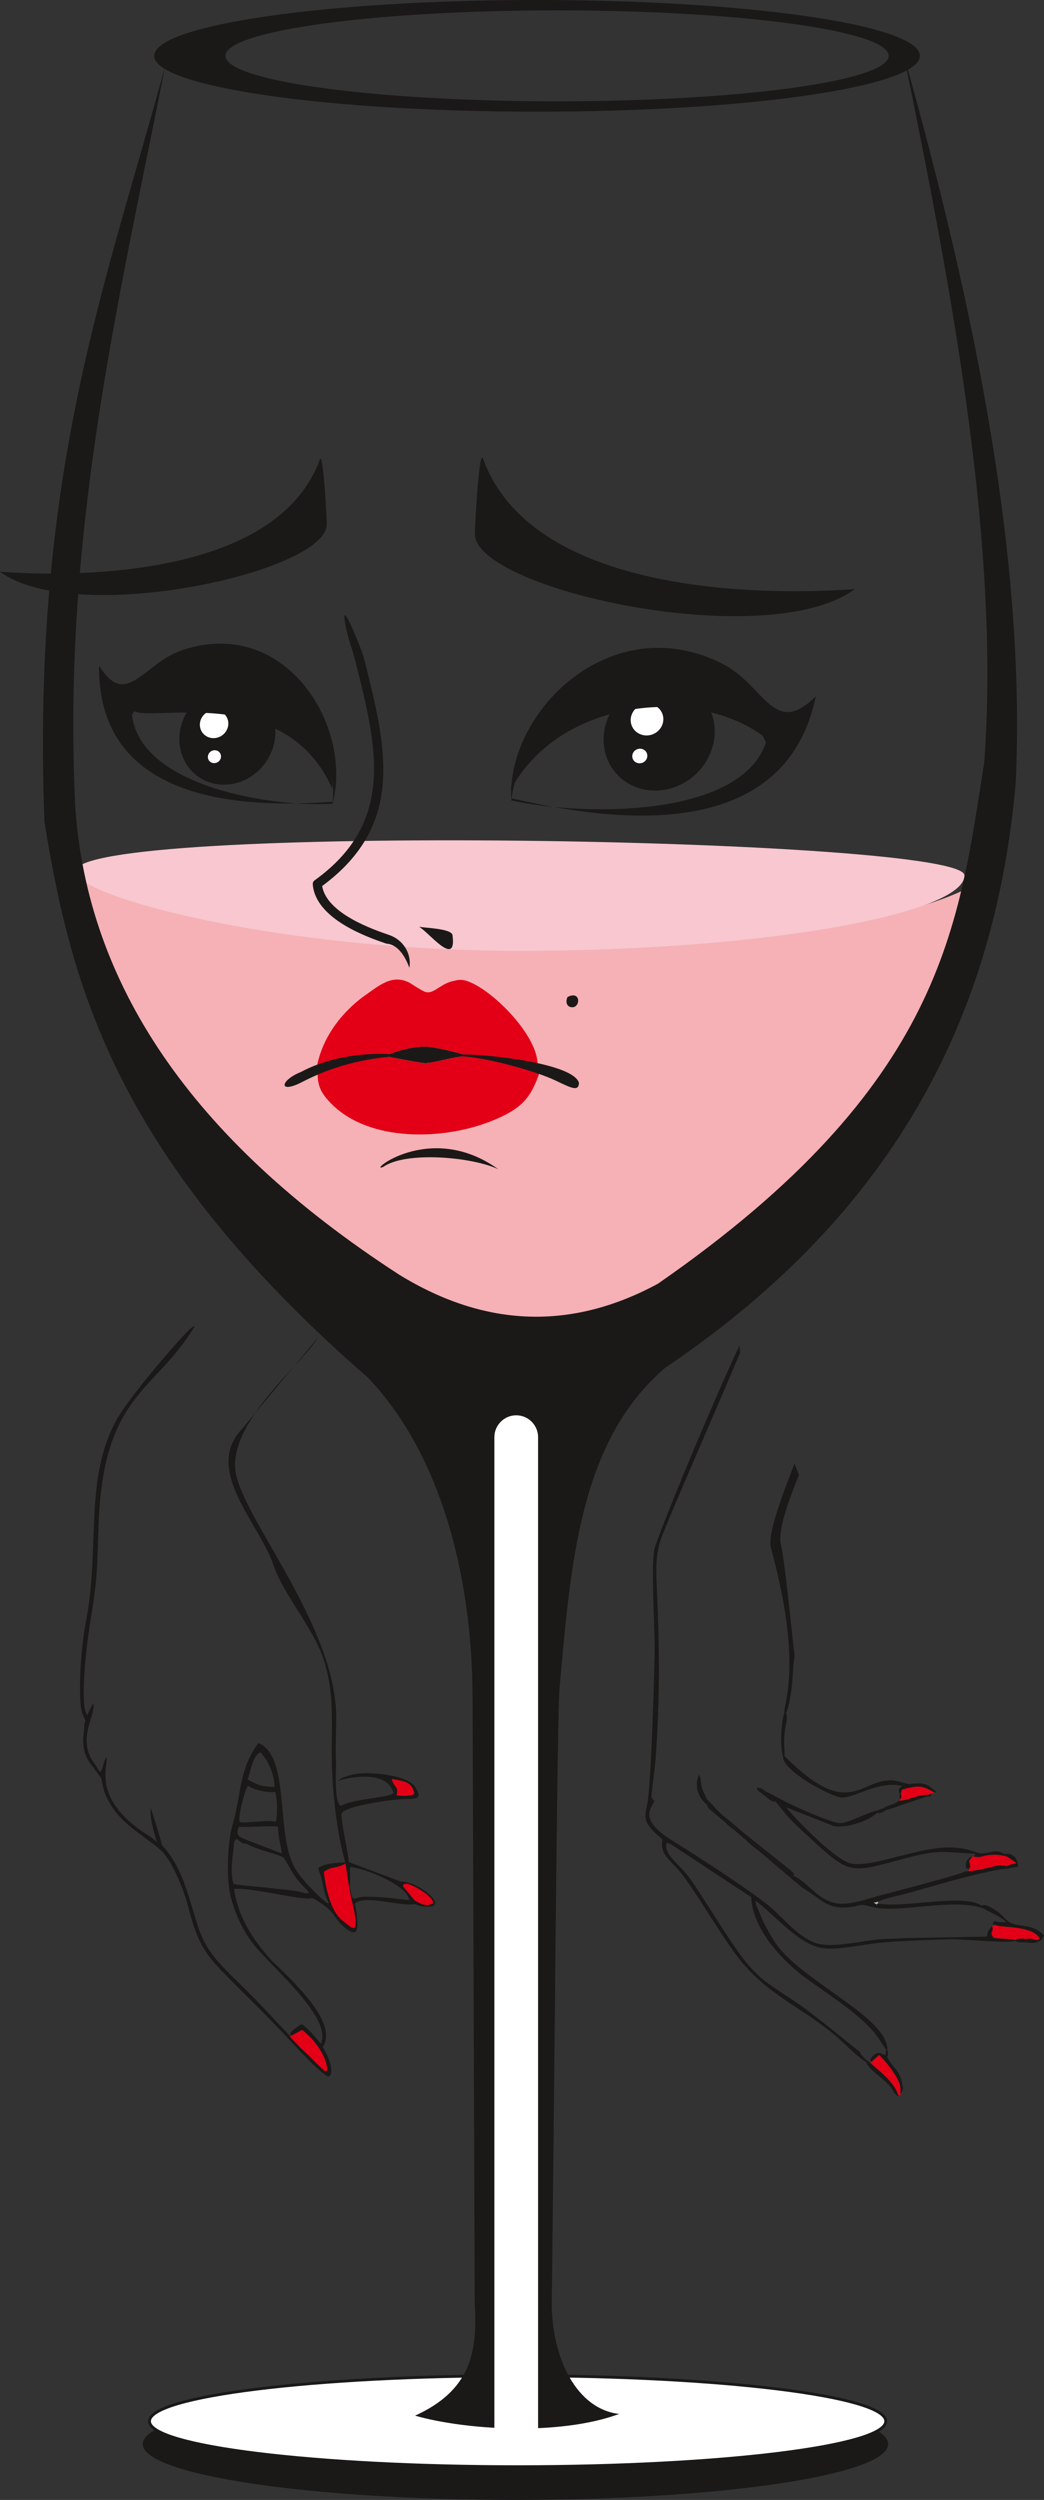 <?xml version="1.0" encoding="UTF-8" standalone="no"?>
<svg version="1.1" width="211.517" height="506.358" id="svg1073" viewBox="0 0 211.517 506.358"
    xmlns="http://www.w3.org/2000/svg">
  <rect x="0" y="0" width="211.517" height="506.358" fill="#333333" stroke="none"/>
  <defs
     id="defs1077" />
  <path
     d="m -51.436,-182.965 c 0,3.141 0.638,5.464 1.905,6.968 1.276,1.504 2.819,2.26 4.63,2.26 1.842,0 3.417,-0.78 4.724,-2.338 1.315,-1.559 1.968,-3.968 1.968,-7.236 0,-3.118 -0.638,-5.449 -1.921,-7 -1.283,-1.551 -2.811,-2.322 -4.59,-2.322 -1.764,0 -3.322,0.826 -4.677,2.472 -1.362,1.654 -2.039,4.048 -2.039,7.197 z m -3.779,21.511 v -33.919 h 3.779 v 3.22 c 0.89,-1.244 1.897,-2.18 3.024,-2.803 1.118,-0.622 2.48,-0.937 4.079,-0.937 2.094,0 3.937,0.536 5.535,1.614 1.598,1.071 2.803,2.591 3.622,4.543 0.811,1.961 1.22,4.102 1.22,6.441 0,2.497 -0.448,4.748 -1.346,6.756 -0.898,2 -2.204,3.535 -3.921,4.606 -1.708,1.063 -3.512,1.598 -5.401,1.598 -1.386,0 -2.63,-0.291 -3.724,-0.874 -1.102,-0.583 -2,-1.315 -2.708,-2.204 v 11.96 z m -23.156,-23.999 h 13.653 c -0.181,-2.063 -0.709,-3.606 -1.567,-4.638 -1.315,-1.598 -3.032,-2.401 -5.134,-2.401 -1.905,0 -3.504,0.638 -4.803,1.913 -1.291,1.275 -2.007,2.984 -2.149,5.125 z m 13.605,6.661 4.299,0.567 c -0.669,2.496 -1.921,4.441 -3.748,5.818 -1.827,1.378 -4.157,2.071 -7,2.071 -3.574,0 -6.409,-1.102 -8.503,-3.307 -2.095,-2.197 -3.141,-5.291 -3.141,-9.267 0,-4.11 1.055,-7.307 3.173,-9.574 2.118,-2.276 4.866,-3.41 8.244,-3.41 3.268,0 5.937,1.11 8.007,3.339 2.071,2.228 3.11,5.362 3.11,9.401 0,0.244 -0.008,0.614 -0.024,1.102 h -18.259 c 0.157,2.685 0.913,4.748 2.283,6.173 1.362,1.425 3.071,2.141 5.11,2.141 1.52,0 2.819,-0.401 3.89,-1.204 1.078,-0.803 1.929,-2.086 2.559,-3.85 z m -33.494,-16.582 v 10.582 c 1.339,0 2.284,-0.252 2.827,-0.748 0.543,-0.504 1.323,-1.976 2.331,-4.433 0.945,-2.331 1.803,-3.811 2.575,-4.456 0.755,-0.63 1.952,-0.945 3.598,-0.945 h 1.52 v 3.425 l -1.126,-0.023 c -1.11,0 -1.811,0.165 -2.118,0.488 -0.322,0.339 -0.818,1.346 -1.48,3.023 -0.614,1.606 -1.181,2.709 -1.7,3.33 -0.52,0.614 -1.339,1.173 -2.441,1.685 1.795,0.48 3.543,2.142 5.252,4.992 l 4.559,7.598 h -4.566 l -4.441,-7.59 c -0.906,-1.543 -1.701,-2.551 -2.37,-3.031 -0.677,-0.48 -1.48,-0.716 -2.418,-0.716 v 11.338 h -4.252 v -11.338 c -0.921,0 -1.716,0.236 -2.385,0.708 -0.677,0.473 -1.465,1.488 -2.362,3.047 l -4.48,7.582 h -4.566 l 4.543,-7.598 c 1.724,-2.851 3.488,-4.512 5.283,-4.992 -1.228,-0.567 -2.094,-1.189 -2.582,-1.858 -0.496,-0.669 -1.228,-2.268 -2.212,-4.795 -0.339,-0.85 -0.701,-1.37 -1.087,-1.559 -0.401,-0.196 -0.992,-0.291 -1.779,-0.291 -0.197,0 -0.606,0.008 -1.22,0.024 v -3.449 h 0.575 c 1.606,0 2.732,0.094 3.386,0.291 0.653,0.189 1.236,0.598 1.756,1.22 0.512,0.622 1.181,1.913 2,3.889 1,2.417 1.771,3.882 2.307,4.401 0.535,0.52 1.48,0.779 2.826,0.779 v -10.582 z m -39.171,33.943 -0.472,-3.842 c 0.913,0.244 1.7,0.37 2.377,0.37 0.929,0 1.669,-0.157 2.221,-0.465 0.558,-0.307 1.016,-0.74 1.37,-1.291 0.26,-0.417 0.685,-1.448 1.268,-3.102 0.079,-0.228 0.197,-0.567 0.37,-1.016 l -9.306,-24.597 h 4.44 l 5.118,14.157 c 0.669,1.787 1.26,3.677 1.787,5.661 0.48,-1.866 1.047,-3.708 1.708,-5.519 l 5.228,-14.299 h 4.149 l -9.267,24.943 c -1,2.685 -1.78,4.527 -2.338,5.543 -0.741,1.362 -1.591,2.362 -2.543,3 -0.961,0.638 -2.102,0.952 -3.425,0.952 -0.803,0 -1.701,-0.165 -2.685,-0.496 z m -22.975,-35.36 c -2.787,0.126 -5.039,0.945 -6.763,2.472 -1.725,1.527 -2.591,3.653 -2.591,6.385 0,2.701 0.85,4.819 2.551,6.362 1.7,1.543 3.968,2.37 6.803,2.496 z m 4.204,-0.048 v 17.81 c 2.89,-0.142 5.157,-0.984 6.819,-2.528 1.661,-1.543 2.488,-3.669 2.488,-6.377 0,-2.661 -0.811,-4.763 -2.441,-6.322 -1.63,-1.551 -3.913,-2.409 -6.866,-2.583 z m -4.204,-3.826 v -4.299 h 4.204 v 4.299 c 4.307,0.228 7.708,1.528 10.196,3.897 2.496,2.37 3.74,5.307 3.74,8.819 0,3.44 -1.205,6.361 -3.622,8.771 -2.417,2.401 -5.849,3.732 -10.314,3.977 v 4.346 h -4.204 v -4.346 c -3.999,-0.158 -7.33,-1.378 -9.992,-3.669 -2.661,-2.283 -3.991,-5.315 -3.991,-9.078 0,-3.772 1.33,-6.795 3.984,-9.063 2.653,-2.267 5.984,-3.48 9.999,-3.654 z"
     style="fill:#1b1918;fill-rule:evenodd"
     id="path932" />
  <path
     d="m 17.822,-124.104 c 0,0.071 -0.018,0.129 -0.053,0.179 -0.036,0.044 -0.09,0.089 -0.17,0.125 -0.08,0.031 -0.188,0.058 -0.331,0.076 -0.138,0.017 -0.312,0.026 -0.522,0.026 -0.224,0 -0.402,-0.009 -0.541,-0.026 -0.143,-0.018 -0.25,-0.045 -0.331,-0.076 -0.08,-0.036 -0.134,-0.081 -0.169,-0.125 -0.036,-0.05 -0.054,-0.108 -0.054,-0.179 v -5.17 h -5.978 v 5.17 c 0,0.071 -0.018,0.129 -0.054,0.179 -0.036,0.044 -0.089,0.089 -0.17,0.125 -0.08,0.031 -0.187,0.058 -0.33,0.076 -0.139,0.017 -0.318,0.026 -0.536,0.026 -0.215,0 -0.389,-0.009 -0.528,-0.026 -0.143,-0.018 -0.254,-0.045 -0.335,-0.076 -0.085,-0.036 -0.143,-0.081 -0.174,-0.125 -0.031,-0.05 -0.045,-0.108 -0.045,-0.179 v -11.787 c 0,-0.072 0.014,-0.13 0.045,-0.179 0.031,-0.045 0.089,-0.089 0.174,-0.13 0.081,-0.04 0.192,-0.067 0.335,-0.08 0.139,-0.013 0.313,-0.018 0.528,-0.018 0.218,0 0.397,0.005 0.536,0.018 0.143,0.013 0.25,0.04 0.33,0.08 0.081,0.041 0.134,0.085 0.17,0.13 0.036,0.049 0.054,0.107 0.054,0.179 v 4.794 h 5.978 v -4.794 c 0,-0.072 0.018,-0.13 0.054,-0.179 0.035,-0.045 0.089,-0.089 0.169,-0.13 0.081,-0.04 0.188,-0.067 0.331,-0.08 0.139,-0.013 0.317,-0.018 0.541,-0.018 0.21,0 0.384,0.005 0.522,0.018 0.143,0.013 0.251,0.04 0.331,0.08 0.08,0.041 0.134,0.085 0.17,0.13 0.035,0.049 0.053,0.107 0.053,0.179 z m -15.804,-7.046 c 0.027,-1.135 -0.223,-2.029 -0.755,-2.676 -0.531,-0.648 -1.313,-0.97 -2.355,-0.97 -0.536,0 -1.005,0.098 -1.407,0.299 -0.402,0.202 -0.738,0.47 -1.01,0.805 -0.273,0.33 -0.483,0.719 -0.63,1.157 -0.147,0.442 -0.232,0.902 -0.25,1.385 z m 2.171,0.638 c 0,0.34 -0.084,0.581 -0.254,0.729 -0.17,0.143 -0.367,0.214 -0.585,0.214 h -7.739 c 0,0.657 0.067,1.247 0.196,1.769 0.13,0.527 0.349,0.979 0.657,1.354 0.304,0.375 0.702,0.661 1.188,0.862 0.492,0.201 1.091,0.304 1.796,0.304 0.559,0 1.059,-0.045 1.493,-0.139 0.437,-0.089 0.817,-0.192 1.135,-0.303 0.318,-0.112 0.581,-0.215 0.787,-0.304 0.205,-0.094 0.357,-0.139 0.464,-0.139 0.063,0 0.116,0.014 0.166,0.045 0.044,0.031 0.084,0.076 0.107,0.139 0.027,0.058 0.049,0.143 0.062,0.25 0.014,0.111 0.018,0.241 0.018,0.397 0,0.112 -0.004,0.21 -0.013,0.295 -0.009,0.081 -0.018,0.157 -0.032,0.219 -0.013,0.067 -0.035,0.125 -0.067,0.179 -0.031,0.049 -0.067,0.098 -0.116,0.147 -0.049,0.049 -0.192,0.125 -0.424,0.233 -0.237,0.111 -0.541,0.214 -0.916,0.321 -0.375,0.103 -0.809,0.197 -1.3,0.277 -0.491,0.085 -1.014,0.125 -1.573,0.125 -0.969,0 -1.814,-0.134 -2.542,-0.406 -0.728,-0.268 -1.34,-0.67 -1.836,-1.202 -0.496,-0.536 -0.871,-1.202 -1.121,-2.006 -0.255,-0.8 -0.38,-1.733 -0.38,-2.801 0,-1.01 0.13,-1.921 0.393,-2.73 0.259,-0.804 0.639,-1.492 1.131,-2.056 0.491,-0.563 1.09,-0.992 1.787,-1.295 0.697,-0.3 1.478,-0.452 2.342,-0.452 0.924,0 1.711,0.148 2.359,0.447 0.653,0.295 1.184,0.697 1.604,1.197 0.416,0.501 0.724,1.091 0.921,1.77 0.196,0.674 0.294,1.398 0.294,2.167 z m -14.04,6.408 c 0,0.071 -0.018,0.129 -0.053,0.179 -0.036,0.044 -0.09,0.089 -0.17,0.125 -0.08,0.031 -0.188,0.058 -0.331,0.076 -0.138,0.017 -0.312,0.026 -0.522,0.026 -0.224,0 -0.402,-0.009 -0.541,-0.026 -0.143,-0.018 -0.25,-0.045 -0.331,-0.076 -0.08,-0.036 -0.134,-0.081 -0.169,-0.125 -0.036,-0.05 -0.054,-0.108 -0.054,-0.179 v -5.17 h -5.978 v 5.17 c 0,0.071 -0.018,0.129 -0.054,0.179 -0.036,0.044 -0.089,0.089 -0.17,0.125 -0.08,0.031 -0.187,0.058 -0.33,0.076 -0.139,0.017 -0.318,0.026 -0.536,0.026 -0.215,0 -0.389,-0.009 -0.528,-0.026 -0.143,-0.018 -0.254,-0.045 -0.335,-0.076 -0.085,-0.036 -0.143,-0.081 -0.174,-0.125 -0.031,-0.05 -0.045,-0.108 -0.045,-0.179 v -11.787 c 0,-0.072 0.014,-0.13 0.045,-0.179 0.031,-0.045 0.089,-0.089 0.174,-0.13 0.081,-0.04 0.192,-0.067 0.335,-0.08 0.139,-0.013 0.313,-0.018 0.528,-0.018 0.218,0 0.397,0.005 0.536,0.018 0.143,0.013 0.25,0.04 0.33,0.08 0.081,0.041 0.134,0.085 0.17,0.13 0.036,0.049 0.054,0.107 0.054,0.179 v 4.794 h 5.978 v -4.794 c 0,-0.072 0.018,-0.13 0.054,-0.179 0.035,-0.045 0.089,-0.089 0.169,-0.13 0.081,-0.04 0.188,-0.067 0.331,-0.08 0.139,-0.013 0.317,-0.018 0.541,-0.018 0.21,0 0.384,0.005 0.522,0.018 0.143,0.013 0.251,0.04 0.331,0.08 0.08,0.041 0.134,0.085 0.17,0.13 0.035,0.049 0.053,0.107 0.053,0.179 z m -14.325,0 c 0,0.071 -0.018,0.129 -0.054,0.179 -0.035,0.044 -0.089,0.089 -0.169,0.125 -0.076,0.031 -0.188,0.058 -0.327,0.076 -0.138,0.017 -0.312,0.026 -0.522,0.026 -0.219,0 -0.398,-0.009 -0.536,-0.026 -0.139,-0.018 -0.25,-0.045 -0.335,-0.076 -0.081,-0.036 -0.139,-0.081 -0.175,-0.125 -0.035,-0.05 -0.053,-0.108 -0.053,-0.179 v -10.291 h -3.244 c -0.138,1.385 -0.308,2.619 -0.504,3.7 -0.197,1.081 -0.416,2.025 -0.662,2.829 -0.245,0.8 -0.522,1.479 -0.826,2.028 -0.304,0.55 -0.639,0.992 -1.001,1.327 -0.366,0.335 -0.759,0.577 -1.184,0.724 -0.42,0.147 -0.875,0.223 -1.353,0.223 -0.081,0 -0.148,-0.013 -0.206,-0.04 -0.054,-0.027 -0.103,-0.071 -0.138,-0.143 -0.032,-0.067 -0.058,-0.165 -0.076,-0.295 -0.018,-0.125 -0.027,-0.286 -0.027,-0.487 0,-0.21 0.004,-0.379 0.018,-0.509 0.013,-0.129 0.035,-0.237 0.067,-0.313 0.031,-0.08 0.071,-0.129 0.116,-0.156 0.049,-0.027 0.107,-0.04 0.179,-0.04 0.29,0 0.562,-0.067 0.826,-0.201 0.259,-0.139 0.505,-0.362 0.733,-0.67 0.228,-0.309 0.442,-0.715 0.643,-1.215 0.197,-0.505 0.38,-1.122 0.55,-1.854 0.165,-0.733 0.321,-1.591 0.469,-2.574 0.147,-0.979 0.29,-2.109 0.42,-3.383 0.017,-0.263 0.08,-0.456 0.192,-0.585 0.107,-0.125 0.263,-0.188 0.464,-0.188 h 6.05 c 0.206,0 0.371,0.063 0.487,0.193 0.121,0.125 0.179,0.317 0.179,0.581 z m -14.634,-5.894 c 0,-0.639 -0.058,-1.242 -0.179,-1.809 -0.116,-0.567 -0.312,-1.063 -0.585,-1.492 -0.268,-0.429 -0.639,-0.769 -1.103,-1.014 -0.46,-0.251 -1.041,-0.376 -1.734,-0.376 -0.638,0 -1.188,0.112 -1.648,0.34 -0.46,0.228 -0.836,0.549 -1.135,0.965 -0.299,0.415 -0.518,0.907 -0.661,1.474 -0.147,0.568 -0.219,1.189 -0.219,1.859 0,0.647 0.058,1.255 0.179,1.822 0.116,0.568 0.312,1.064 0.589,1.488 0.277,0.42 0.648,0.76 1.108,1.005 0.465,0.25 1.046,0.376 1.738,0.376 0.63,0 1.175,-0.112 1.64,-0.34 0.464,-0.228 0.844,-0.545 1.144,-0.956 0.299,-0.411 0.518,-0.903 0.656,-1.47 0.139,-0.567 0.21,-1.193 0.21,-1.873 z m 2.252,-0.138 c 0,0.96 -0.125,1.845 -0.38,2.654 -0.25,0.805 -0.63,1.502 -1.13,2.087 -0.501,0.585 -1.131,1.041 -1.881,1.367 -0.755,0.326 -1.631,0.491 -2.623,0.491 -0.97,0 -1.814,-0.143 -2.534,-0.433 -0.719,-0.286 -1.317,-0.706 -1.796,-1.256 -0.478,-0.55 -0.836,-1.22 -1.073,-2.002 -0.236,-0.786 -0.353,-1.675 -0.353,-2.672 0,-0.961 0.126,-1.846 0.371,-2.65 0.25,-0.808 0.626,-1.505 1.126,-2.091 0.5,-0.586 1.126,-1.037 1.877,-1.363 0.751,-0.322 1.627,-0.483 2.627,-0.483 0.97,0 1.814,0.143 2.534,0.434 0.72,0.286 1.318,0.706 1.796,1.255 0.478,0.55 0.84,1.215 1.081,2.002 0.237,0.786 0.358,1.671 0.358,2.659 z m -14.947,6.032 c 0,0.071 -0.018,0.129 -0.054,0.179 -0.035,0.044 -0.089,0.089 -0.17,0.125 -0.076,0.031 -0.188,0.058 -0.326,0.076 -0.139,0.017 -0.313,0.026 -0.523,0.026 -0.219,0 -0.398,-0.009 -0.536,-0.026 -0.139,-0.018 -0.25,-0.045 -0.335,-0.076 -0.081,-0.036 -0.139,-0.081 -0.175,-0.125 -0.035,-0.05 -0.053,-0.108 -0.053,-0.179 v -10.291 h -5.603 v 10.291 c 0,0.071 -0.018,0.129 -0.054,0.179 -0.036,0.044 -0.094,0.089 -0.179,0.125 -0.08,0.031 -0.192,0.058 -0.335,0.076 -0.138,0.017 -0.313,0.026 -0.522,0.026 -0.215,0 -0.389,-0.009 -0.528,-0.026 -0.143,-0.018 -0.254,-0.045 -0.335,-0.076 -0.085,-0.036 -0.143,-0.081 -0.174,-0.125 -0.031,-0.05 -0.045,-0.108 -0.045,-0.179 v -11.341 c 0,-0.263 0.058,-0.456 0.179,-0.585 0.116,-0.125 0.282,-0.188 0.487,-0.188 h 8.629 c 0.205,0 0.371,0.063 0.482,0.188 0.112,0.13 0.17,0.322 0.17,0.585 z m -16.06,-5.384 h -1.845 c -0.589,0 -1.103,0.049 -1.541,0.151 -0.433,0.099 -0.795,0.251 -1.086,0.447 -0.285,0.197 -0.495,0.429 -0.634,0.706 -0.134,0.277 -0.201,0.594 -0.201,0.952 0,0.612 0.192,1.099 0.581,1.461 0.388,0.362 0.929,0.546 1.631,0.546 0.563,0 1.091,-0.143 1.573,-0.434 0.483,-0.286 0.992,-0.728 1.523,-1.322 z m 2.145,5.397 c 0,0.103 -0.036,0.183 -0.103,0.237 -0.071,0.054 -0.165,0.089 -0.29,0.116 -0.121,0.027 -0.3,0.04 -0.536,0.04 -0.224,0 -0.407,-0.013 -0.541,-0.04 -0.134,-0.027 -0.232,-0.062 -0.295,-0.116 -0.062,-0.054 -0.094,-0.13 -0.094,-0.237 v -1.179 c -0.513,0.549 -1.085,0.978 -1.72,1.282 -0.634,0.299 -1.304,0.451 -2.01,0.451 -0.621,0 -1.184,-0.08 -1.685,-0.241 -0.501,-0.161 -0.929,-0.398 -1.282,-0.701 -0.353,-0.304 -0.63,-0.684 -0.827,-1.126 -0.196,-0.447 -0.295,-0.952 -0.295,-1.519 0,-0.666 0.134,-1.242 0.407,-1.729 0.268,-0.492 0.656,-0.898 1.166,-1.22 0.505,-0.321 1.126,-0.567 1.859,-0.728 0.733,-0.161 1.559,-0.241 2.475,-0.241 h 1.626 v -0.92 c 0,-0.452 -0.049,-0.854 -0.143,-1.207 -0.098,-0.348 -0.25,-0.639 -0.464,-0.871 -0.215,-0.232 -0.492,-0.406 -0.831,-0.523 -0.34,-0.12 -0.76,-0.178 -1.256,-0.178 -0.532,0 -1.01,0.062 -1.43,0.192 -0.424,0.129 -0.795,0.268 -1.112,0.424 -0.318,0.157 -0.586,0.295 -0.8,0.425 -0.21,0.129 -0.371,0.192 -0.474,0.192 -0.071,0 -0.134,-0.018 -0.183,-0.054 -0.053,-0.031 -0.098,-0.085 -0.138,-0.156 -0.041,-0.067 -0.067,-0.157 -0.085,-0.264 -0.018,-0.111 -0.027,-0.228 -0.027,-0.362 0,-0.214 0.013,-0.388 0.045,-0.513 0.031,-0.125 0.107,-0.246 0.223,-0.358 0.116,-0.111 0.322,-0.246 0.608,-0.402 0.285,-0.152 0.621,-0.295 0.996,-0.424 0.371,-0.125 0.782,-0.233 1.229,-0.317 0.443,-0.085 0.894,-0.126 1.345,-0.126 0.844,0 1.564,0.094 2.158,0.286 0.594,0.192 1.072,0.478 1.439,0.849 0.367,0.371 0.63,0.831 0.796,1.381 0.165,0.549 0.25,1.192 0.25,1.926 z m -13.137,-0.027 c 0,0.072 -0.018,0.134 -0.054,0.184 -0.035,0.053 -0.094,0.093 -0.183,0.125 -0.089,0.031 -0.205,0.058 -0.348,0.08 -0.148,0.022 -0.322,0.031 -0.532,0.031 -0.232,0 -0.415,-0.009 -0.554,-0.031 -0.143,-0.022 -0.255,-0.049 -0.344,-0.08 -0.089,-0.032 -0.147,-0.072 -0.183,-0.125 -0.036,-0.05 -0.054,-0.112 -0.054,-0.184 v -7.516 h -7.695 v 7.516 c 0,0.072 -0.018,0.134 -0.053,0.184 -0.036,0.053 -0.094,0.093 -0.184,0.125 -0.084,0.031 -0.201,0.058 -0.344,0.08 -0.147,0.022 -0.326,0.031 -0.545,0.031 -0.21,0 -0.388,-0.009 -0.536,-0.031 -0.147,-0.022 -0.268,-0.049 -0.353,-0.08 -0.089,-0.032 -0.147,-0.072 -0.183,-0.125 -0.036,-0.05 -0.053,-0.112 -0.053,-0.184 v -16.264 c 0,-0.072 0.017,-0.134 0.053,-0.183 0.036,-0.054 0.094,-0.094 0.183,-0.125 0.085,-0.032 0.206,-0.059 0.353,-0.081 0.148,-0.022 0.326,-0.031 0.536,-0.031 0.219,0 0.398,0.009 0.545,0.031 0.143,0.022 0.26,0.049 0.344,0.081 0.09,0.031 0.148,0.071 0.184,0.125 0.035,0.053 0.053,0.111 0.053,0.183 v 6.792 h 7.695 v -6.792 c 0,-0.072 0.018,-0.13 0.054,-0.183 0.036,-0.054 0.094,-0.094 0.183,-0.125 0.089,-0.032 0.201,-0.059 0.344,-0.081 0.139,-0.022 0.322,-0.031 0.554,-0.031 0.21,0 0.384,0.009 0.532,0.031 0.143,0.022 0.259,0.049 0.348,0.081 0.089,0.031 0.148,0.071 0.183,0.125 0.036,0.049 0.054,0.111 0.054,0.183 z m -16.421,-1.099 c 0,0.621 -0.103,1.032 -0.308,1.238 -0.206,0.205 -0.576,0.308 -1.117,0.308 -0.527,0 -0.889,-0.103 -1.09,-0.304 -0.201,-0.201 -0.299,-0.603 -0.299,-1.206 0,-0.621 0.102,-1.032 0.308,-1.237 0.205,-0.206 0.576,-0.309 1.117,-0.309 0.527,0 0.889,0.099 1.091,0.3 0.196,0.201 0.299,0.608 0.299,1.211 z m -6.269,0.474 c 0,0.156 -0.009,0.295 -0.031,0.415 -0.023,0.126 -0.054,0.228 -0.094,0.309 -0.04,0.085 -0.09,0.143 -0.157,0.183 -0.067,0.04 -0.138,0.058 -0.214,0.058 h -9.375 c -0.12,0 -0.228,-0.013 -0.322,-0.045 -0.089,-0.031 -0.169,-0.08 -0.232,-0.152 -0.067,-0.067 -0.116,-0.169 -0.147,-0.299 -0.032,-0.129 -0.045,-0.29 -0.045,-0.482 0,-0.175 0.009,-0.327 0.022,-0.456 0.014,-0.13 0.041,-0.246 0.085,-0.349 0.045,-0.098 0.103,-0.196 0.17,-0.299 0.067,-0.098 0.156,-0.205 0.264,-0.317 l 3.386,-3.486 c 0.786,-0.804 1.412,-1.524 1.886,-2.163 0.474,-0.634 0.836,-1.216 1.095,-1.742 0.254,-0.523 0.424,-0.997 0.505,-1.425 0.08,-0.429 0.12,-0.831 0.12,-1.207 0,-0.375 -0.062,-0.733 -0.187,-1.067 -0.13,-0.335 -0.309,-0.63 -0.55,-0.885 -0.237,-0.255 -0.536,-0.456 -0.898,-0.603 -0.357,-0.147 -0.773,-0.223 -1.242,-0.223 -0.549,0 -1.041,0.076 -1.479,0.223 -0.433,0.147 -0.817,0.313 -1.148,0.487 -0.326,0.174 -0.603,0.339 -0.822,0.487 -0.219,0.147 -0.384,0.223 -0.491,0.223 -0.063,0 -0.121,-0.018 -0.17,-0.053 -0.049,-0.036 -0.089,-0.09 -0.121,-0.17 -0.031,-0.076 -0.058,-0.183 -0.075,-0.313 -0.018,-0.134 -0.027,-0.29 -0.027,-0.473 0,-0.13 0.004,-0.242 0.013,-0.34 0.009,-0.094 0.022,-0.179 0.045,-0.25 0.022,-0.067 0.049,-0.134 0.085,-0.197 0.035,-0.058 0.107,-0.134 0.21,-0.228 0.107,-0.089 0.286,-0.214 0.545,-0.37 0.254,-0.161 0.58,-0.313 0.969,-0.465 0.384,-0.156 0.813,-0.281 1.282,-0.389 0.465,-0.102 0.956,-0.156 1.47,-0.156 0.822,0 1.541,0.116 2.154,0.348 0.617,0.228 1.126,0.545 1.533,0.948 0.406,0.402 0.71,0.866 0.911,1.398 0.201,0.532 0.3,1.099 0.3,1.702 0,0.541 -0.05,1.081 -0.143,1.617 -0.099,0.536 -0.3,1.117 -0.608,1.743 -0.313,0.625 -0.759,1.318 -1.345,2.082 -0.581,0.764 -1.358,1.644 -2.328,2.641 l -2.681,2.802 h 7.373 c 0.067,0 0.134,0.018 0.201,0.058 0.067,0.04 0.125,0.098 0.169,0.174 0.05,0.081 0.085,0.179 0.108,0.295 0.022,0.116 0.031,0.255 0.031,0.411 z m -13.562,0.08 c 0,0.166 -0.014,0.304 -0.041,0.416 -0.026,0.112 -0.058,0.205 -0.102,0.272 -0.045,0.072 -0.094,0.121 -0.152,0.152 -0.058,0.032 -0.116,0.045 -0.174,0.045 h -8.848 c -0.058,0 -0.116,-0.013 -0.17,-0.045 -0.049,-0.031 -0.103,-0.08 -0.147,-0.152 -0.049,-0.067 -0.085,-0.16 -0.112,-0.272 -0.027,-0.112 -0.04,-0.25 -0.04,-0.416 0,-0.156 0.013,-0.29 0.04,-0.402 0.027,-0.116 0.058,-0.21 0.098,-0.281 0.036,-0.076 0.085,-0.13 0.143,-0.17 0.058,-0.04 0.121,-0.058 0.188,-0.058 h 3.526 v -12.896 l -3.276,1.957 c -0.165,0.085 -0.299,0.138 -0.402,0.156 -0.098,0.018 -0.179,0 -0.241,-0.058 -0.063,-0.058 -0.103,-0.152 -0.125,-0.282 -0.023,-0.129 -0.032,-0.294 -0.032,-0.495 0,-0.148 0.005,-0.277 0.018,-0.38 0.014,-0.107 0.036,-0.192 0.063,-0.264 0.027,-0.067 0.062,-0.129 0.112,-0.183 0.044,-0.049 0.107,-0.103 0.187,-0.156 l 3.906,-2.498 c 0.035,-0.026 0.076,-0.049 0.129,-0.067 0.054,-0.013 0.121,-0.031 0.197,-0.049 0.08,-0.018 0.17,-0.031 0.277,-0.036 0.103,-0.004 0.232,-0.004 0.393,-0.004 0.206,0 0.384,0.009 0.523,0.027 0.138,0.018 0.245,0.04 0.326,0.071 0.08,0.032 0.129,0.072 0.156,0.116 0.027,0.05 0.04,0.099 0.04,0.152 v 14.889 h 3.065 c 0.072,0 0.139,0.018 0.197,0.058 0.062,0.04 0.111,0.094 0.152,0.17 0.04,0.071 0.071,0.165 0.093,0.281 0.023,0.112 0.032,0.246 0.032,0.402 z m -14.116,-0.554 c 0,0.621 -0.103,1.032 -0.308,1.238 -0.206,0.205 -0.576,0.308 -1.117,0.308 -0.527,0 -0.889,-0.103 -1.09,-0.304 -0.201,-0.201 -0.299,-0.603 -0.299,-1.206 0,-0.621 0.102,-1.032 0.308,-1.237 0.205,-0.206 0.576,-0.309 1.117,-0.309 0.527,0 0.889,0.099 1.09,0.3 0.196,0.201 0.299,0.608 0.299,1.211 z m -10.237,-13.606 h -0.027 l -5.451,9.308 h 5.478 z m 4.66,10.233 c 0,0.285 -0.044,0.513 -0.129,0.679 -0.09,0.165 -0.21,0.245 -0.367,0.245 h -1.912 v 3.562 c 0,0.071 -0.018,0.129 -0.053,0.179 -0.036,0.044 -0.099,0.089 -0.188,0.125 -0.089,0.031 -0.21,0.058 -0.353,0.076 -0.143,0.017 -0.326,0.026 -0.549,0.026 -0.219,0 -0.398,-0.009 -0.541,-0.026 -0.143,-0.018 -0.259,-0.045 -0.344,-0.076 -0.085,-0.036 -0.143,-0.081 -0.174,-0.125 -0.031,-0.05 -0.049,-0.108 -0.049,-0.179 v -3.562 h -6.935 c -0.107,0 -0.192,-0.013 -0.259,-0.04 -0.071,-0.027 -0.134,-0.071 -0.192,-0.143 -0.054,-0.067 -0.094,-0.17 -0.116,-0.299 -0.023,-0.13 -0.031,-0.3 -0.031,-0.51 0,-0.165 0.004,-0.312 0.013,-0.442 0.009,-0.129 0.027,-0.25 0.054,-0.357 0.022,-0.112 0.058,-0.215 0.102,-0.313 0.04,-0.103 0.094,-0.21 0.157,-0.322 l 6.041,-10.304 c 0.044,-0.071 0.111,-0.129 0.197,-0.183 0.085,-0.053 0.192,-0.098 0.326,-0.129 0.134,-0.036 0.3,-0.063 0.492,-0.076 0.196,-0.014 0.429,-0.018 0.697,-0.018 0.29,0 0.549,0.009 0.764,0.031 0.219,0.022 0.397,0.054 0.527,0.085 0.134,0.036 0.237,0.085 0.308,0.138 0.072,0.059 0.107,0.126 0.107,0.206 v 10.827 h 1.912 c 0.148,0 0.268,0.076 0.358,0.228 0.094,0.151 0.138,0.384 0.138,0.697 z m -14.781,3.373 c 0,0.621 -0.103,1.032 -0.308,1.238 -0.206,0.205 -0.576,0.308 -1.117,0.308 -0.527,0 -0.889,-0.103 -1.09,-0.304 -0.201,-0.201 -0.299,-0.603 -0.299,-1.206 0,-0.621 0.102,-1.032 0.308,-1.237 0.205,-0.206 0.576,-0.309 1.117,-0.309 0.527,0 0.889,0.099 1.09,0.3 0.196,0.201 0.299,0.608 0.299,1.211 z m -6.269,0.474 c 0,0.156 -0.009,0.295 -0.031,0.415 -0.023,0.126 -0.054,0.228 -0.094,0.309 -0.04,0.085 -0.09,0.143 -0.157,0.183 -0.067,0.04 -0.138,0.058 -0.214,0.058 h -9.375 c -0.12,0 -0.228,-0.013 -0.322,-0.045 -0.089,-0.031 -0.169,-0.08 -0.232,-0.152 -0.067,-0.067 -0.116,-0.169 -0.147,-0.299 -0.032,-0.129 -0.045,-0.29 -0.045,-0.482 0,-0.175 0.009,-0.327 0.022,-0.456 0.014,-0.13 0.041,-0.246 0.085,-0.349 0.045,-0.098 0.103,-0.196 0.17,-0.299 0.067,-0.098 0.156,-0.205 0.264,-0.317 l 3.387,-3.486 c 0.786,-0.804 1.412,-1.524 1.885,-2.163 0.474,-0.634 0.836,-1.216 1.095,-1.742 0.254,-0.523 0.424,-0.997 0.505,-1.425 0.08,-0.429 0.12,-0.831 0.12,-1.207 0,-0.375 -0.062,-0.733 -0.187,-1.067 -0.13,-0.335 -0.309,-0.63 -0.55,-0.885 -0.237,-0.255 -0.536,-0.456 -0.898,-0.603 -0.357,-0.147 -0.773,-0.223 -1.242,-0.223 -0.549,0 -1.041,0.076 -1.479,0.223 -0.433,0.147 -0.817,0.313 -1.148,0.487 -0.326,0.174 -0.603,0.339 -0.822,0.487 -0.219,0.147 -0.384,0.223 -0.491,0.223 -0.063,0 -0.121,-0.018 -0.17,-0.053 -0.049,-0.036 -0.089,-0.09 -0.121,-0.17 -0.031,-0.076 -0.058,-0.183 -0.075,-0.313 -0.018,-0.134 -0.027,-0.29 -0.027,-0.473 0,-0.13 0.004,-0.242 0.013,-0.34 0.009,-0.094 0.022,-0.179 0.045,-0.25 0.022,-0.067 0.049,-0.134 0.085,-0.197 0.035,-0.058 0.107,-0.134 0.21,-0.228 0.107,-0.089 0.286,-0.214 0.545,-0.37 0.254,-0.161 0.58,-0.313 0.969,-0.465 0.384,-0.156 0.813,-0.281 1.282,-0.389 0.465,-0.102 0.956,-0.156 1.47,-0.156 0.822,0 1.541,0.116 2.154,0.348 0.617,0.228 1.126,0.545 1.533,0.948 0.406,0.402 0.71,0.866 0.911,1.398 0.201,0.532 0.3,1.099 0.3,1.702 0,0.541 -0.05,1.081 -0.143,1.617 -0.099,0.536 -0.3,1.117 -0.608,1.743 -0.313,0.625 -0.759,1.318 -1.345,2.082 -0.581,0.764 -1.358,1.644 -2.328,2.641 l -2.681,2.802 h 7.373 c 0.067,0 0.134,0.018 0.201,0.058 0.067,0.04 0.125,0.098 0.169,0.174 0.05,0.081 0.085,0.179 0.108,0.295 0.022,0.116 0.031,0.255 0.031,0.411 z m 323.319,-0.898 c 0,0.268 -0.013,0.518 -0.04,0.742 -0.027,0.227 -0.067,0.442 -0.125,0.643 -0.054,0.201 -0.134,0.398 -0.237,0.594 -0.098,0.197 -0.223,0.402 -0.371,0.621 l -1.783,2.663 c -0.045,0.071 -0.094,0.125 -0.152,0.17 -0.058,0.044 -0.125,0.08 -0.201,0.111 -0.081,0.031 -0.174,0.054 -0.286,0.072 -0.107,0.018 -0.241,0.027 -0.398,0.027 -0.147,0 -0.272,-0.005 -0.375,-0.018 -0.098,-0.014 -0.17,-0.041 -0.214,-0.072 -0.045,-0.036 -0.067,-0.08 -0.072,-0.125 -0.004,-0.049 0.009,-0.112 0.045,-0.192 l 1.716,-3.566 v -1.671 c 0,-0.237 0.027,-0.424 0.081,-0.563 0.049,-0.138 0.129,-0.241 0.228,-0.313 0.102,-0.071 0.227,-0.116 0.388,-0.143 0.157,-0.026 0.344,-0.04 0.563,-0.04 0.21,0 0.393,0.014 0.55,0.04 0.16,0.027 0.286,0.072 0.388,0.143 0.099,0.072 0.175,0.175 0.224,0.313 0.049,0.139 0.071,0.326 0.071,0.563 z m 0,-8.615 c 0,0.281 -0.018,0.518 -0.058,0.71 -0.04,0.192 -0.116,0.349 -0.223,0.465 -0.112,0.12 -0.255,0.201 -0.429,0.25 -0.174,0.049 -0.398,0.071 -0.67,0.071 -0.282,0 -0.51,-0.022 -0.684,-0.071 -0.174,-0.049 -0.317,-0.13 -0.42,-0.25 -0.107,-0.116 -0.178,-0.273 -0.219,-0.465 -0.04,-0.192 -0.058,-0.429 -0.058,-0.71 0,-0.295 0.018,-0.541 0.058,-0.737 0.041,-0.197 0.112,-0.358 0.219,-0.474 0.103,-0.121 0.246,-0.201 0.42,-0.25 0.174,-0.049 0.402,-0.072 0.684,-0.072 0.272,0 0.496,0.023 0.67,0.072 0.174,0.049 0.317,0.129 0.429,0.25 0.107,0.116 0.183,0.277 0.223,0.474 0.04,0.196 0.058,0.442 0.058,0.737 z m -9.388,-0.38 c -0.313,-0.045 -0.634,-0.076 -0.965,-0.089 -0.326,-0.014 -0.63,-0.018 -0.911,-0.018 -0.59,0 -1.081,0.049 -1.475,0.152 -0.397,0.098 -0.71,0.245 -0.951,0.433 -0.237,0.188 -0.407,0.411 -0.505,0.666 -0.103,0.25 -0.152,0.531 -0.152,0.84 0,0.312 0.058,0.598 0.174,0.848 0.121,0.251 0.295,0.461 0.536,0.63 0.237,0.17 0.545,0.304 0.916,0.393 0.376,0.094 0.894,0.139 1.564,0.139 h 1.769 z m 2.171,10.532 c 0,0.071 -0.013,0.129 -0.044,0.183 -0.032,0.054 -0.085,0.094 -0.166,0.125 -0.08,0.031 -0.187,0.054 -0.33,0.072 -0.139,0.017 -0.322,0.026 -0.55,0.026 -0.214,0 -0.389,-0.009 -0.527,-0.026 -0.143,-0.018 -0.255,-0.041 -0.335,-0.072 -0.085,-0.031 -0.143,-0.071 -0.174,-0.125 -0.032,-0.049 -0.045,-0.112 -0.045,-0.183 v -4.956 h -1.242 c -0.541,0 -0.96,0.045 -1.264,0.13 -0.3,0.089 -0.572,0.232 -0.809,0.438 -0.241,0.205 -0.456,0.469 -0.648,0.786 -0.192,0.317 -0.375,0.706 -0.549,1.171 l -0.956,2.301 c -0.045,0.112 -0.09,0.206 -0.143,0.273 -0.054,0.071 -0.13,0.125 -0.228,0.165 -0.098,0.04 -0.228,0.067 -0.38,0.081 -0.152,0.013 -0.339,0.017 -0.567,0.017 -0.161,0 -0.308,-0.004 -0.433,-0.013 -0.126,-0.009 -0.233,-0.022 -0.322,-0.045 -0.085,-0.022 -0.152,-0.058 -0.192,-0.107 -0.045,-0.045 -0.067,-0.107 -0.067,-0.174 0,-0.063 0.022,-0.161 0.071,-0.295 0.049,-0.134 0.148,-0.371 0.295,-0.71 l 0.943,-2.212 c 0.245,-0.558 0.545,-1.041 0.902,-1.443 0.358,-0.406 0.769,-0.706 1.233,-0.898 -0.849,-0.156 -1.519,-0.496 -2.025,-1.014 -0.5,-0.523 -0.75,-1.211 -0.75,-2.068 0,-0.568 0.116,-1.081 0.353,-1.542 0.237,-0.46 0.581,-0.848 1.041,-1.166 0.455,-0.321 1.018,-0.567 1.689,-0.737 0.666,-0.169 1.43,-0.254 2.297,-0.254 0.205,0 0.451,0.004 0.723,0.013 0.277,0.009 0.559,0.022 0.849,0.04 0.295,0.018 0.577,0.036 0.854,0.058 0.272,0.023 0.509,0.041 0.71,0.058 0.263,0.027 0.46,0.121 0.59,0.291 0.129,0.165 0.196,0.371 0.196,0.612 z m -14.8,-5.384 h -1.845 c -0.589,0 -1.103,0.049 -1.542,0.151 -0.433,0.099 -0.795,0.251 -1.086,0.447 -0.285,0.197 -0.495,0.429 -0.634,0.706 -0.134,0.277 -0.201,0.594 -0.201,0.952 0,0.612 0.192,1.099 0.581,1.461 0.388,0.362 0.929,0.546 1.631,0.546 0.563,0 1.091,-0.143 1.573,-0.434 0.483,-0.286 0.992,-0.728 1.523,-1.322 z m 2.145,5.397 c 0,0.103 -0.036,0.183 -0.103,0.237 -0.071,0.054 -0.165,0.089 -0.29,0.116 -0.121,0.027 -0.3,0.04 -0.536,0.04 -0.224,0 -0.407,-0.013 -0.541,-0.04 -0.134,-0.027 -0.232,-0.062 -0.295,-0.116 -0.062,-0.054 -0.094,-0.13 -0.094,-0.237 v -1.179 c -0.513,0.549 -1.085,0.978 -1.72,1.282 -0.634,0.299 -1.304,0.451 -2.01,0.451 -0.621,0 -1.184,-0.08 -1.685,-0.241 -0.501,-0.161 -0.929,-0.398 -1.282,-0.701 -0.353,-0.304 -0.63,-0.684 -0.827,-1.126 -0.196,-0.447 -0.295,-0.952 -0.295,-1.519 0,-0.666 0.134,-1.242 0.407,-1.729 0.268,-0.492 0.656,-0.898 1.166,-1.22 0.505,-0.321 1.126,-0.567 1.859,-0.728 0.733,-0.161 1.559,-0.241 2.475,-0.241 h 1.626 v -0.92 c 0,-0.452 -0.049,-0.854 -0.143,-1.207 -0.098,-0.348 -0.25,-0.639 -0.464,-0.871 -0.215,-0.232 -0.492,-0.406 -0.831,-0.523 -0.34,-0.12 -0.76,-0.178 -1.256,-0.178 -0.532,0 -1.01,0.062 -1.43,0.192 -0.424,0.129 -0.795,0.268 -1.112,0.424 -0.318,0.157 -0.586,0.295 -0.8,0.425 -0.21,0.129 -0.371,0.192 -0.474,0.192 -0.071,0 -0.134,-0.018 -0.183,-0.054 -0.053,-0.031 -0.098,-0.085 -0.138,-0.156 -0.041,-0.067 -0.067,-0.157 -0.085,-0.264 -0.018,-0.111 -0.027,-0.228 -0.027,-0.362 0,-0.214 0.013,-0.388 0.045,-0.513 0.031,-0.125 0.107,-0.246 0.223,-0.358 0.116,-0.111 0.322,-0.246 0.608,-0.402 0.285,-0.152 0.621,-0.295 0.996,-0.424 0.371,-0.125 0.782,-0.233 1.228,-0.317 0.443,-0.085 0.894,-0.126 1.345,-0.126 0.844,0 1.564,0.094 2.158,0.286 0.594,0.192 1.072,0.478 1.439,0.849 0.367,0.371 0.63,0.831 0.796,1.381 0.165,0.549 0.25,1.192 0.25,1.926 z m -12.887,-0.013 c 0,0.071 -0.018,0.129 -0.053,0.179 -0.036,0.044 -0.09,0.089 -0.17,0.125 -0.08,0.031 -0.188,0.058 -0.331,0.076 -0.138,0.017 -0.312,0.026 -0.522,0.026 -0.224,0 -0.402,-0.009 -0.541,-0.026 -0.143,-0.018 -0.25,-0.045 -0.331,-0.076 -0.08,-0.036 -0.134,-0.081 -0.169,-0.125 -0.036,-0.05 -0.054,-0.108 -0.054,-0.179 v -5.17 h -5.978 v 5.17 c 0,0.071 -0.018,0.129 -0.054,0.179 -0.036,0.044 -0.089,0.089 -0.17,0.125 -0.08,0.031 -0.187,0.058 -0.33,0.076 -0.139,0.017 -0.318,0.026 -0.536,0.026 -0.215,0 -0.389,-0.009 -0.528,-0.026 -0.143,-0.018 -0.254,-0.045 -0.335,-0.076 -0.085,-0.036 -0.143,-0.081 -0.174,-0.125 -0.031,-0.05 -0.045,-0.108 -0.045,-0.179 v -11.787 c 0,-0.072 0.014,-0.13 0.045,-0.179 0.031,-0.045 0.089,-0.089 0.174,-0.13 0.081,-0.04 0.192,-0.067 0.335,-0.08 0.139,-0.013 0.313,-0.018 0.528,-0.018 0.218,0 0.397,0.005 0.536,0.018 0.143,0.013 0.25,0.04 0.33,0.08 0.081,0.041 0.134,0.085 0.17,0.13 0.036,0.049 0.054,0.107 0.054,0.179 v 4.794 h 5.978 v -4.794 c 0,-0.072 0.018,-0.13 0.054,-0.179 0.035,-0.045 0.089,-0.089 0.169,-0.13 0.081,-0.04 0.188,-0.067 0.331,-0.08 0.139,-0.013 0.317,-0.018 0.541,-0.018 0.21,0 0.384,0.005 0.522,0.018 0.143,0.013 0.251,0.04 0.331,0.08 0.08,0.041 0.134,0.085 0.17,0.13 0.035,0.049 0.053,0.107 0.053,0.179 z m -12.471,-11.135 c 0,0.174 -0.009,0.322 -0.027,0.442 -0.018,0.125 -0.045,0.224 -0.085,0.299 -0.04,0.081 -0.085,0.139 -0.134,0.179 -0.054,0.04 -0.121,0.058 -0.197,0.058 h -3.526 v 10.157 c 0,0.071 -0.017,0.129 -0.053,0.179 -0.036,0.044 -0.09,0.089 -0.17,0.125 -0.08,0.031 -0.188,0.058 -0.331,0.076 -0.138,0.017 -0.317,0.026 -0.536,0.026 -0.214,0 -0.388,-0.009 -0.527,-0.026 -0.143,-0.018 -0.255,-0.045 -0.335,-0.076 -0.085,-0.036 -0.143,-0.081 -0.174,-0.125 -0.031,-0.05 -0.045,-0.108 -0.045,-0.179 v -10.157 h -3.525 c -0.067,0 -0.129,-0.018 -0.187,-0.058 -0.058,-0.04 -0.103,-0.098 -0.139,-0.179 -0.031,-0.075 -0.062,-0.178 -0.085,-0.303 -0.022,-0.125 -0.031,-0.277 -0.031,-0.452 0,-0.156 0.009,-0.294 0.031,-0.415 0.023,-0.125 0.054,-0.228 0.094,-0.308 0.04,-0.085 0.085,-0.143 0.139,-0.183 0.049,-0.041 0.111,-0.059 0.178,-0.059 h 9.223 c 0.067,0 0.13,0.018 0.188,0.059 0.058,0.04 0.103,0.098 0.138,0.183 0.032,0.08 0.063,0.187 0.085,0.312 0.023,0.126 0.032,0.268 0.032,0.425 z m -11.095,9.321 c 0,0.147 -0.005,0.277 -0.014,0.384 -0.009,0.112 -0.022,0.201 -0.044,0.277 -0.023,0.076 -0.049,0.139 -0.081,0.197 -0.031,0.058 -0.098,0.143 -0.21,0.25 -0.107,0.112 -0.295,0.246 -0.554,0.411 -0.263,0.161 -0.558,0.308 -0.884,0.433 -0.331,0.13 -0.684,0.233 -1.068,0.309 -0.384,0.08 -0.782,0.12 -1.193,0.12 -0.849,0 -1.599,-0.138 -2.252,-0.42 -0.657,-0.277 -1.207,-0.683 -1.644,-1.22 -0.443,-0.536 -0.778,-1.198 -1.01,-1.975 -0.232,-0.782 -0.349,-1.68 -0.349,-2.703 0,-1.157 0.143,-2.154 0.425,-2.99 0.286,-0.831 0.674,-1.514 1.166,-2.047 0.496,-0.531 1.077,-0.924 1.742,-1.184 0.67,-0.254 1.394,-0.384 2.172,-0.384 0.376,0 0.738,0.036 1.09,0.107 0.358,0.067 0.68,0.161 0.979,0.273 0.295,0.116 0.563,0.246 0.791,0.398 0.232,0.147 0.402,0.277 0.504,0.379 0.108,0.108 0.179,0.192 0.219,0.25 0.036,0.063 0.072,0.135 0.099,0.219 0.022,0.081 0.04,0.175 0.049,0.282 0.009,0.103 0.013,0.237 0.013,0.393 0,0.34 -0.04,0.576 -0.116,0.715 -0.08,0.134 -0.174,0.201 -0.29,0.201 -0.13,0 -0.282,-0.072 -0.452,-0.219 -0.169,-0.143 -0.384,-0.304 -0.647,-0.478 -0.264,-0.174 -0.581,-0.335 -0.952,-0.478 -0.371,-0.148 -0.809,-0.219 -1.313,-0.219 -1.041,0 -1.841,0.398 -2.395,1.197 -0.554,0.795 -0.831,1.953 -0.831,3.467 0,0.755 0.072,1.421 0.214,1.993 0.148,0.567 0.358,1.045 0.639,1.429 0.277,0.38 0.621,0.666 1.028,0.853 0.406,0.188 0.871,0.282 1.394,0.282 0.5,0 0.938,-0.081 1.313,-0.237 0.375,-0.156 0.697,-0.33 0.974,-0.523 0.277,-0.187 0.509,-0.357 0.697,-0.509 0.188,-0.156 0.331,-0.232 0.438,-0.232 0.058,0 0.112,0.018 0.156,0.053 0.045,0.036 0.081,0.094 0.112,0.175 0.031,0.085 0.053,0.187 0.067,0.317 0.013,0.125 0.018,0.277 0.018,0.451 z m -15.148,2.14 -1.568,4.339 c -0.054,0.138 -0.188,0.246 -0.402,0.322 -0.21,0.076 -0.536,0.111 -0.974,0.111 -0.228,0 -0.411,-0.009 -0.55,-0.031 -0.138,-0.022 -0.245,-0.063 -0.321,-0.112 -0.072,-0.053 -0.112,-0.125 -0.121,-0.21 -0.009,-0.089 0.013,-0.192 0.063,-0.317 l 1.626,-4.102 c -0.081,-0.036 -0.157,-0.094 -0.224,-0.17 -0.071,-0.08 -0.12,-0.161 -0.143,-0.25 l -4.204,-11.26 c -0.072,-0.183 -0.103,-0.331 -0.103,-0.433 0,-0.108 0.031,-0.188 0.103,-0.251 0.071,-0.062 0.183,-0.102 0.339,-0.125 0.156,-0.022 0.366,-0.031 0.63,-0.031 0.259,0 0.465,0.005 0.616,0.018 0.148,0.013 0.264,0.04 0.353,0.076 0.085,0.031 0.148,0.085 0.188,0.147 0.04,0.067 0.08,0.157 0.125,0.268 l 3.365,9.456 h 0.04 l 3.244,-9.505 c 0.053,-0.17 0.116,-0.277 0.192,-0.322 0.071,-0.05 0.183,-0.085 0.33,-0.108 0.152,-0.022 0.367,-0.031 0.644,-0.031 0.245,0 0.447,0.009 0.603,0.031 0.156,0.023 0.272,0.063 0.344,0.125 0.076,0.063 0.112,0.143 0.112,0.251 0,0.102 -0.027,0.236 -0.076,0.393 z m -10.666,-6.162 c 0,-0.603 -0.045,-1.188 -0.139,-1.751 -0.089,-0.563 -0.25,-1.064 -0.469,-1.502 -0.223,-0.438 -0.522,-0.786 -0.898,-1.05 -0.375,-0.263 -0.844,-0.393 -1.403,-0.393 -0.282,0 -0.554,0.04 -0.827,0.125 -0.268,0.085 -0.545,0.215 -0.826,0.393 -0.277,0.179 -0.572,0.416 -0.876,0.711 -0.304,0.294 -0.63,0.656 -0.97,1.085 v 4.688 c 0.595,0.728 1.157,1.282 1.689,1.67 0.536,0.385 1.095,0.577 1.68,0.577 0.541,0 1.005,-0.13 1.394,-0.393 0.389,-0.264 0.701,-0.612 0.943,-1.05 0.241,-0.438 0.415,-0.925 0.531,-1.47 0.112,-0.541 0.17,-1.09 0.17,-1.64 z m 2.252,-0.25 c 0,1.032 -0.112,1.957 -0.335,2.779 -0.219,0.818 -0.546,1.514 -0.979,2.087 -0.429,0.572 -0.965,1.014 -1.599,1.323 -0.635,0.308 -1.363,0.464 -2.181,0.464 -0.349,0 -0.67,-0.035 -0.965,-0.103 -0.3,-0.071 -0.586,-0.178 -0.871,-0.33 -0.282,-0.148 -0.563,-0.335 -0.84,-0.563 -0.282,-0.223 -0.577,-0.491 -0.889,-0.795 v 5.902 c 0,0.072 -0.018,0.13 -0.054,0.184 -0.036,0.053 -0.089,0.098 -0.17,0.134 -0.08,0.031 -0.187,0.058 -0.33,0.075 -0.139,0.018 -0.318,0.027 -0.536,0.027 -0.215,0 -0.389,-0.009 -0.528,-0.027 -0.143,-0.017 -0.254,-0.044 -0.335,-0.075 -0.085,-0.036 -0.143,-0.081 -0.174,-0.134 -0.031,-0.054 -0.045,-0.112 -0.045,-0.184 v -16.465 c 0,-0.081 0.014,-0.143 0.041,-0.192 0.026,-0.045 0.08,-0.09 0.156,-0.121 0.08,-0.036 0.179,-0.063 0.304,-0.076 0.12,-0.013 0.272,-0.018 0.446,-0.018 0.184,0 0.336,0.005 0.456,0.018 0.116,0.013 0.215,0.04 0.295,0.071 0.08,0.036 0.134,0.081 0.165,0.126 0.032,0.049 0.045,0.111 0.045,0.192 v 1.577 c 0.357,-0.367 0.701,-0.684 1.032,-0.956 0.331,-0.268 0.666,-0.492 1.001,-0.671 0.335,-0.178 0.679,-0.317 1.032,-0.406 0.353,-0.094 0.723,-0.139 1.117,-0.139 0.853,0 1.577,0.166 2.18,0.496 0.598,0.335 1.09,0.787 1.47,1.363 0.379,0.576 0.656,1.246 0.83,2.011 0.175,0.764 0.26,1.573 0.26,2.426 z m -13.075,-5.063 c 0,0.175 -0.009,0.322 -0.031,0.443 -0.022,0.12 -0.054,0.223 -0.094,0.299 -0.036,0.08 -0.08,0.139 -0.129,0.17 -0.05,0.036 -0.108,0.053 -0.175,0.053 h -4.423 v 10.184 c 0,0.071 -0.018,0.129 -0.054,0.179 -0.036,0.044 -0.089,0.089 -0.17,0.125 -0.08,0.031 -0.187,0.058 -0.33,0.076 -0.139,0.017 -0.318,0.026 -0.536,0.026 -0.215,0 -0.389,-0.009 -0.528,-0.026 -0.143,-0.018 -0.254,-0.045 -0.335,-0.076 -0.085,-0.036 -0.143,-0.081 -0.174,-0.125 -0.031,-0.05 -0.045,-0.108 -0.045,-0.179 v -11.341 c 0,-0.263 0.058,-0.456 0.179,-0.585 0.116,-0.125 0.277,-0.188 0.487,-0.188 h 5.925 c 0.071,0 0.129,0.018 0.179,0.059 0.049,0.04 0.089,0.098 0.129,0.183 0.04,0.08 0.072,0.183 0.094,0.299 0.022,0.116 0.031,0.259 0.031,0.424 z m -19.281,0.617 c -0.313,-0.045 -0.634,-0.076 -0.965,-0.089 -0.326,-0.014 -0.63,-0.018 -0.911,-0.018 -0.59,0 -1.081,0.049 -1.475,0.152 -0.397,0.098 -0.71,0.245 -0.952,0.433 -0.237,0.188 -0.407,0.411 -0.505,0.666 -0.103,0.25 -0.152,0.531 -0.152,0.84 0,0.312 0.058,0.598 0.174,0.848 0.121,0.251 0.295,0.461 0.536,0.63 0.237,0.17 0.545,0.304 0.916,0.393 0.376,0.094 0.894,0.139 1.564,0.139 h 1.769 z m 2.172,10.532 c 0,0.071 -0.013,0.129 -0.044,0.183 -0.032,0.054 -0.085,0.094 -0.166,0.125 -0.08,0.031 -0.187,0.054 -0.33,0.072 -0.139,0.017 -0.322,0.026 -0.55,0.026 -0.214,0 -0.389,-0.009 -0.527,-0.026 -0.143,-0.018 -0.255,-0.041 -0.335,-0.072 -0.085,-0.031 -0.143,-0.071 -0.174,-0.125 -0.032,-0.049 -0.045,-0.112 -0.045,-0.183 v -4.956 h -1.242 c -0.541,0 -0.96,0.045 -1.265,0.13 -0.3,0.089 -0.572,0.232 -0.809,0.438 -0.241,0.205 -0.456,0.469 -0.648,0.786 -0.192,0.317 -0.375,0.706 -0.549,1.171 l -0.956,2.301 c -0.045,0.112 -0.09,0.206 -0.143,0.273 -0.054,0.071 -0.13,0.125 -0.228,0.165 -0.098,0.04 -0.228,0.067 -0.38,0.081 -0.152,0.013 -0.339,0.017 -0.567,0.017 -0.161,0 -0.308,-0.004 -0.433,-0.013 -0.126,-0.009 -0.233,-0.022 -0.322,-0.045 -0.085,-0.022 -0.152,-0.058 -0.192,-0.107 -0.045,-0.045 -0.067,-0.107 -0.067,-0.174 0,-0.063 0.022,-0.161 0.071,-0.295 0.049,-0.134 0.148,-0.371 0.295,-0.71 l 0.943,-2.212 c 0.245,-0.558 0.545,-1.041 0.902,-1.443 0.358,-0.406 0.769,-0.706 1.233,-0.898 -0.849,-0.156 -1.519,-0.496 -2.024,-1.014 -0.5,-0.523 -0.75,-1.211 -0.75,-2.068 0,-0.568 0.116,-1.081 0.353,-1.542 0.237,-0.46 0.581,-0.848 1.041,-1.166 0.455,-0.321 1.018,-0.567 1.688,-0.737 0.666,-0.169 1.43,-0.254 2.297,-0.254 0.205,0 0.451,0.004 0.723,0.013 0.277,0.009 0.559,0.022 0.849,0.04 0.295,0.018 0.577,0.036 0.854,0.058 0.272,0.023 0.509,0.041 0.71,0.058 0.263,0.027 0.46,0.121 0.59,0.291 0.129,0.165 0.196,0.371 0.196,0.612 z m -14.8,-5.384 h -1.845 c -0.589,0 -1.103,0.049 -1.542,0.151 -0.433,0.099 -0.795,0.251 -1.086,0.447 -0.285,0.197 -0.495,0.429 -0.634,0.706 -0.134,0.277 -0.201,0.594 -0.201,0.952 0,0.612 0.192,1.099 0.581,1.461 0.388,0.362 0.929,0.546 1.631,0.546 0.563,0 1.091,-0.143 1.573,-0.434 0.483,-0.286 0.992,-0.728 1.524,-1.322 z m 2.145,5.397 c 0,0.103 -0.036,0.183 -0.103,0.237 -0.071,0.054 -0.165,0.089 -0.29,0.116 -0.121,0.027 -0.3,0.04 -0.536,0.04 -0.224,0 -0.407,-0.013 -0.541,-0.04 -0.134,-0.027 -0.232,-0.062 -0.295,-0.116 -0.062,-0.054 -0.094,-0.13 -0.094,-0.237 v -1.179 c -0.513,0.549 -1.085,0.978 -1.72,1.282 -0.634,0.299 -1.304,0.451 -2.011,0.451 -0.621,0 -1.184,-0.08 -1.684,-0.241 -0.501,-0.161 -0.929,-0.398 -1.282,-0.701 -0.353,-0.304 -0.63,-0.684 -0.827,-1.126 -0.196,-0.447 -0.295,-0.952 -0.295,-1.519 0,-0.666 0.134,-1.242 0.407,-1.729 0.268,-0.492 0.656,-0.898 1.166,-1.22 0.505,-0.321 1.126,-0.567 1.858,-0.728 0.733,-0.161 1.559,-0.241 2.475,-0.241 h 1.627 v -0.92 c 0,-0.452 -0.049,-0.854 -0.143,-1.207 -0.098,-0.348 -0.25,-0.639 -0.464,-0.871 -0.215,-0.232 -0.492,-0.406 -0.831,-0.523 -0.34,-0.12 -0.76,-0.178 -1.255,-0.178 -0.532,0 -1.01,0.062 -1.43,0.192 -0.424,0.129 -0.795,0.268 -1.112,0.424 -0.318,0.157 -0.586,0.295 -0.8,0.425 -0.21,0.129 -0.371,0.192 -0.474,0.192 -0.071,0 -0.134,-0.018 -0.183,-0.054 -0.053,-0.031 -0.098,-0.085 -0.138,-0.156 -0.041,-0.067 -0.067,-0.157 -0.085,-0.264 -0.018,-0.111 -0.027,-0.228 -0.027,-0.362 0,-0.214 0.013,-0.388 0.045,-0.513 0.031,-0.125 0.107,-0.246 0.223,-0.358 0.116,-0.111 0.322,-0.246 0.608,-0.402 0.285,-0.152 0.621,-0.295 0.996,-0.424 0.371,-0.125 0.782,-0.233 1.228,-0.317 0.443,-0.085 0.894,-0.126 1.345,-0.126 0.844,0 1.564,0.094 2.158,0.286 0.594,0.192 1.072,0.478 1.438,0.849 0.367,0.371 0.63,0.831 0.796,1.381 0.165,0.549 0.25,1.192 0.25,1.926 z m -12.887,-0.013 c 0,0.071 -0.018,0.129 -0.053,0.179 -0.036,0.044 -0.09,0.089 -0.17,0.125 -0.08,0.031 -0.188,0.058 -0.331,0.076 -0.138,0.017 -0.312,0.026 -0.522,0.026 -0.224,0 -0.402,-0.009 -0.541,-0.026 -0.143,-0.018 -0.25,-0.045 -0.331,-0.076 -0.08,-0.036 -0.134,-0.081 -0.169,-0.125 -0.036,-0.05 -0.054,-0.108 -0.054,-0.179 v -5.17 h -5.978 v 5.17 c 0,0.071 -0.018,0.129 -0.054,0.179 -0.036,0.044 -0.089,0.089 -0.17,0.125 -0.08,0.031 -0.187,0.058 -0.33,0.076 -0.139,0.017 -0.318,0.026 -0.536,0.026 -0.215,0 -0.389,-0.009 -0.528,-0.026 -0.143,-0.018 -0.254,-0.045 -0.335,-0.076 -0.085,-0.036 -0.143,-0.081 -0.174,-0.125 -0.031,-0.05 -0.045,-0.108 -0.045,-0.179 v -11.787 c 0,-0.072 0.014,-0.13 0.045,-0.179 0.031,-0.045 0.089,-0.089 0.174,-0.13 0.081,-0.04 0.192,-0.067 0.335,-0.08 0.139,-0.013 0.313,-0.018 0.528,-0.018 0.218,0 0.397,0.005 0.536,0.018 0.143,0.013 0.25,0.04 0.33,0.08 0.081,0.041 0.134,0.085 0.17,0.13 0.036,0.049 0.054,0.107 0.054,0.179 v 4.794 h 5.978 v -4.794 c 0,-0.072 0.018,-0.13 0.054,-0.179 0.035,-0.045 0.089,-0.089 0.169,-0.13 0.081,-0.04 0.188,-0.067 0.331,-0.08 0.139,-0.013 0.317,-0.018 0.541,-0.018 0.21,0 0.384,0.005 0.522,0.018 0.143,0.013 0.251,0.04 0.331,0.08 0.08,0.041 0.134,0.085 0.17,0.13 0.035,0.049 0.053,0.107 0.053,0.179 z"
     style="fill:#1b1918;fill-rule:evenodd"
     id="path934" />
  <path
     d="m 63.691,586.9 c 0,0.165 -0.01,0.312 -0.033,0.44 -0.024,0.133 -0.057,0.241 -0.1,0.327 -0.042,0.09 -0.095,0.151 -0.166,0.194 -0.071,0.042 -0.146,0.061 -0.227,0.061 h -9.927 c -0.127,0 -0.241,-0.014 -0.341,-0.048 -0.094,-0.033 -0.179,-0.085 -0.246,-0.161 -0.071,-0.071 -0.123,-0.179 -0.156,-0.317 -0.034,-0.137 -0.048,-0.307 -0.048,-0.511 0,-0.185 0.01,-0.346 0.023,-0.483 0.015,-0.138 0.043,-0.261 0.09,-0.369 0.048,-0.104 0.109,-0.208 0.18,-0.317 0.071,-0.104 0.165,-0.217 0.28,-0.336 l 3.586,-3.691 c 0.833,-0.852 1.495,-1.613 1.997,-2.29 0.502,-0.672 0.885,-1.287 1.16,-1.845 0.269,-0.554 0.449,-1.056 0.535,-1.509 0.085,-0.454 0.127,-0.88 0.127,-1.278 0,-0.397 -0.066,-0.775 -0.198,-1.13 -0.138,-0.355 -0.327,-0.667 -0.582,-0.937 -0.251,-0.27 -0.568,-0.483 -0.951,-0.639 -0.378,-0.156 -0.819,-0.236 -1.315,-0.236 -0.582,0 -1.103,0.081 -1.566,0.236 -0.459,0.156 -0.866,0.331 -1.216,0.516 -0.345,0.184 -0.639,0.359 -0.871,0.516 -0.232,0.156 -0.407,0.236 -0.52,0.236 -0.067,0 -0.128,-0.019 -0.18,-0.056 -0.052,-0.038 -0.094,-0.095 -0.128,-0.18 -0.033,-0.08 -0.061,-0.194 -0.08,-0.331 -0.019,-0.142 -0.029,-0.307 -0.029,-0.501 0,-0.138 0.004,-0.256 0.014,-0.36 0.009,-0.1 0.023,-0.19 0.048,-0.265 0.023,-0.071 0.052,-0.142 0.09,-0.208 0.037,-0.061 0.113,-0.142 0.222,-0.241 0.113,-0.094 0.303,-0.227 0.577,-0.392 0.269,-0.17 0.615,-0.331 1.026,-0.492 0.407,-0.165 0.861,-0.298 1.358,-0.412 0.492,-0.108 1.013,-0.165 1.557,-0.165 0.871,0 1.632,0.123 2.28,0.369 0.653,0.241 1.192,0.577 1.623,1.004 0.43,0.426 0.752,0.917 0.965,1.481 0.213,0.563 0.318,1.164 0.318,1.803 0,0.573 -0.053,1.145 -0.151,1.713 -0.105,0.568 -0.318,1.183 -0.644,1.846 -0.331,0.662 -0.804,1.395 -1.425,2.204 -0.615,0.809 -1.438,1.741 -2.465,2.797 l -2.839,2.967 h 7.808 c 0.071,0 0.142,0.019 0.213,0.061 0.071,0.042 0.132,0.104 0.179,0.184 0.053,0.086 0.09,0.19 0.114,0.312 0.024,0.123 0.033,0.27 0.033,0.435 z m 6.639,-0.502 c 0,0.658 -0.109,1.093 -0.326,1.311 -0.218,0.217 -0.61,0.326 -1.183,0.326 -0.558,0 -0.942,-0.109 -1.155,-0.322 -0.213,-0.213 -0.317,-0.639 -0.317,-1.277 0,-0.658 0.108,-1.093 0.326,-1.31 0.217,-0.218 0.61,-0.327 1.183,-0.327 0.558,0 0.942,0.105 1.155,0.318 0.208,0.213 0.317,0.643 0.317,1.282 z m 15.652,-3.572 c 0,0.302 -0.047,0.544 -0.137,0.719 -0.095,0.175 -0.222,0.26 -0.389,0.26 h -2.025 v 3.772 c 0,0.075 -0.019,0.137 -0.056,0.19 -0.038,0.047 -0.105,0.094 -0.199,0.132 -0.094,0.033 -0.222,0.061 -0.374,0.081 -0.151,0.018 -0.345,0.028 -0.582,0.028 -0.232,0 -0.421,-0.01 -0.573,-0.028 -0.151,-0.019 -0.274,-0.048 -0.364,-0.081 -0.09,-0.038 -0.151,-0.086 -0.184,-0.132 -0.033,-0.053 -0.052,-0.114 -0.052,-0.19 v -3.772 h -7.344 c -0.113,0 -0.203,-0.014 -0.274,-0.043 -0.075,-0.029 -0.142,-0.075 -0.203,-0.151 -0.057,-0.071 -0.1,-0.18 -0.123,-0.317 -0.024,-0.138 -0.033,-0.318 -0.033,-0.54 0,-0.175 0.004,-0.331 0.014,-0.468 0.01,-0.137 0.029,-0.265 0.057,-0.378 0.023,-0.118 0.061,-0.228 0.108,-0.332 0.042,-0.109 0.1,-0.222 0.166,-0.341 l 6.397,-10.911 c 0.047,-0.075 0.118,-0.137 0.208,-0.194 0.09,-0.056 0.203,-0.104 0.345,-0.137 0.142,-0.038 0.318,-0.067 0.521,-0.081 0.208,-0.015 0.454,-0.019 0.738,-0.019 0.307,0 0.582,0.01 0.809,0.033 0.232,0.023 0.421,0.057 0.558,0.09 0.142,0.038 0.251,0.09 0.326,0.146 0.076,0.062 0.113,0.133 0.113,0.218 v 11.465 h 2.025 c 0.157,0 0.284,0.081 0.379,0.241 0.1,0.16 0.146,0.407 0.146,0.738 z m -4.935,-10.836 h -0.029 l -5.772,9.856 h 5.801 z m 10.841,14.408 c 0,0.658 -0.109,1.093 -0.326,1.311 -0.218,0.217 -0.61,0.326 -1.183,0.326 -0.558,0 -0.942,-0.109 -1.155,-0.322 -0.213,-0.213 -0.317,-0.639 -0.317,-1.277 0,-0.658 0.108,-1.093 0.326,-1.31 0.217,-0.218 0.61,-0.327 1.183,-0.327 0.558,0 0.942,0.105 1.155,0.318 0.208,0.213 0.317,0.643 0.317,1.282 z m 14.948,0.587 c 0,0.176 -0.015,0.322 -0.043,0.44 -0.028,0.119 -0.061,0.217 -0.108,0.288 -0.048,0.076 -0.1,0.128 -0.161,0.161 -0.061,0.034 -0.123,0.048 -0.184,0.048 h -9.369 c -0.061,0 -0.123,-0.014 -0.18,-0.048 -0.052,-0.033 -0.109,-0.085 -0.156,-0.161 -0.052,-0.071 -0.09,-0.17 -0.118,-0.288 -0.029,-0.118 -0.042,-0.265 -0.042,-0.44 0,-0.165 0.014,-0.307 0.042,-0.426 0.029,-0.123 0.061,-0.222 0.104,-0.298 0.038,-0.08 0.09,-0.138 0.151,-0.18 0.061,-0.043 0.128,-0.061 0.199,-0.061 h 3.733 V 572.364 l -3.469,2.073 c -0.175,0.09 -0.317,0.146 -0.426,0.165 -0.104,0.019 -0.19,0 -0.255,-0.061 -0.067,-0.061 -0.109,-0.161 -0.133,-0.298 -0.024,-0.137 -0.034,-0.312 -0.034,-0.525 0,-0.157 0.005,-0.293 0.019,-0.402 0.015,-0.113 0.038,-0.203 0.067,-0.28 0.029,-0.071 0.066,-0.137 0.118,-0.194 0.047,-0.052 0.113,-0.109 0.198,-0.165 l 4.136,-2.646 c 0.037,-0.028 0.081,-0.052 0.137,-0.071 0.057,-0.014 0.128,-0.033 0.209,-0.052 0.085,-0.019 0.18,-0.033 0.293,-0.038 0.109,-0.004 0.246,-0.004 0.416,-0.004 0.218,0 0.407,0.01 0.554,0.029 0.146,0.019 0.26,0.042 0.345,0.075 0.085,0.034 0.137,0.076 0.165,0.123 0.029,0.053 0.043,0.105 0.043,0.161 v 15.767 h 3.246 c 0.076,0 0.147,0.019 0.208,0.061 0.066,0.042 0.118,0.1 0.161,0.18 0.042,0.075 0.075,0.175 0.099,0.298 0.024,0.118 0.034,0.261 0.034,0.426 z m 14.361,-0.085 c 0,0.165 -0.009,0.312 -0.033,0.44 -0.024,0.133 -0.057,0.241 -0.1,0.327 -0.043,0.09 -0.095,0.151 -0.166,0.194 -0.071,0.042 -0.146,0.061 -0.227,0.061 h -9.927 c -0.127,0 -0.241,-0.014 -0.341,-0.048 -0.094,-0.033 -0.179,-0.085 -0.246,-0.161 -0.071,-0.071 -0.123,-0.179 -0.156,-0.317 -0.034,-0.137 -0.048,-0.307 -0.048,-0.511 0,-0.185 0.01,-0.346 0.023,-0.483 0.015,-0.138 0.043,-0.261 0.09,-0.369 0.048,-0.104 0.109,-0.208 0.18,-0.317 0.071,-0.104 0.165,-0.217 0.28,-0.336 l 3.586,-3.691 c 0.833,-0.852 1.496,-1.613 1.997,-2.29 0.502,-0.672 0.885,-1.287 1.16,-1.845 0.269,-0.554 0.449,-1.056 0.535,-1.509 0.085,-0.454 0.127,-0.88 0.127,-1.278 0,-0.397 -0.066,-0.775 -0.198,-1.13 -0.138,-0.355 -0.327,-0.667 -0.582,-0.937 -0.251,-0.27 -0.568,-0.483 -0.951,-0.639 -0.378,-0.156 -0.819,-0.236 -1.315,-0.236 -0.582,0 -1.103,0.081 -1.566,0.236 -0.459,0.156 -0.866,0.331 -1.216,0.516 -0.345,0.184 -0.639,0.359 -0.871,0.516 -0.232,0.156 -0.407,0.236 -0.52,0.236 -0.067,0 -0.128,-0.019 -0.18,-0.056 -0.052,-0.038 -0.094,-0.095 -0.128,-0.18 -0.033,-0.08 -0.061,-0.194 -0.08,-0.331 -0.019,-0.142 -0.029,-0.307 -0.029,-0.501 0,-0.138 0.004,-0.256 0.014,-0.36 0.01,-0.1 0.023,-0.19 0.048,-0.265 0.024,-0.071 0.052,-0.142 0.09,-0.208 0.037,-0.061 0.113,-0.142 0.223,-0.241 0.113,-0.094 0.303,-0.227 0.577,-0.392 0.269,-0.17 0.615,-0.331 1.026,-0.492 0.407,-0.165 0.861,-0.298 1.358,-0.412 0.492,-0.108 1.012,-0.165 1.557,-0.165 0.871,0 1.632,0.123 2.28,0.369 0.653,0.241 1.193,0.577 1.623,1.004 0.43,0.426 0.752,0.917 0.965,1.481 0.213,0.563 0.318,1.164 0.318,1.803 0,0.573 -0.053,1.145 -0.151,1.713 -0.105,0.568 -0.318,1.183 -0.644,1.846 -0.332,0.662 -0.804,1.395 -1.425,2.204 -0.615,0.809 -1.438,1.741 -2.465,2.797 l -2.839,2.967 h 7.808 c 0.071,0 0.142,0.019 0.213,0.061 0.071,0.042 0.132,0.104 0.179,0.184 0.053,0.086 0.09,0.19 0.114,0.312 0.023,0.123 0.033,0.27 0.033,0.435 z"
     style="fill:#1b1918;fill-rule:evenodd"
     id="path936" />
  <g
     id="Layer1047"
     transform="translate(-200.052,-235.589)">
    <g
       id="Layer1048">
      <path
         d="m 402.054,625.603 c 1.051,0.402 7.183,0.009 8.687,2.619 -0.959,0.537 0.012,0.39 -1.329,0.171 -1.757,-0.287 0.529,-0.049 -0.672,-0.131 l -1.02,0.067 c -0.557,-0.051 -0.412,-0.111 -1.008,-0.05 -0.805,0.082 -0.422,0.066 -1.005,0.263 -1.025,-0.317 -3.005,-0.176 -4.337,-0.459 -1.649,-1.834 0.084,-2.9 0.685,-2.479 z"
         style="fill:#e30016;fill-rule:evenodd"
         id="path938" />
      <path
         d="m 396.637,613.756 -0.241,-1.259 0.682,-0.909 0.164,-0.005 c 1.616,0.394 1.702,-0.15 3.488,-0.289 1.361,-0.106 1.993,0.02 3.335,0.322 l 1.935,1.31 c -1.004,0.417 -0.744,0.055 -2.092,0.702 -0.834,-0.578 -2.916,0.12 -3.994,0.372 -3.148,0.615 -4.323,1.024 -3.276,-0.244 z"
         style="fill:#e30016;fill-rule:evenodd"
         id="path940" />
      <path
         d="m 377.496,654.43 -1.114,-0.993 1.774,-1.637 c 1.051,1.007 2.36,2.623 3.138,3.86 1.474,2.342 1.328,3.785 1.2,4.16 -0.229,0.67 -0.859,-0.495 -1.887,-1.818 -1.176,-1.516 -2.769,-3.288 -3.111,-3.572 z"
         style="fill:#e30016;fill-rule:evenodd"
         id="path942" />
      <path
         d="m 382.511,598.931 c 0.477,-1.293 -0.06,-0.599 1.078,-1.087 1.962,-0.451 2.943,-0.658 4.642,0.182 0.251,0.124 0.523,0.294 0.736,0.376 1.284,0.477 -1.884,0.828 -1.913,0.831 -1.984,0.248 -3.25,1.103 -4.91,1.094 l 0.149,-0.199 c 0.709,-0.751 0.241,-0.976 0.218,-1.198 z"
         style="fill:#e30016;fill-rule:evenodd"
         id="path944" />
      <path
         d="m 377.948,620.774 0.041,0.348 c -0.67,0.101 0.397,0.644 -0.95,-0.156 z"
         style="fill:#b5b5b5;fill-rule:evenodd"
         id="path946" />
      <path
         d="m 360.865,615.583 c 2.884,1.141 5.034,5.351 9.393,5.594 2.663,0.148 5.791,-1.088 8.523,-1.784 1.287,-0.328 16.136,-4.186 16.862,-4.762 1.096,0.031 3.093,-0.356 4.27,-0.63 1.078,-0.252 3.16,-0.95 3.994,-0.372 l 0.283,0.45 c -2.944,0.181 -10.251,2.152 -13.327,3.02 -2.049,0.577 -4.266,1.228 -6.521,1.852 -1.782,0.493 -5.108,1.148 -6.395,1.824 l -0.909,0.192 c 1.347,0.8 0.28,0.257 0.95,0.156 4.937,1.073 17.152,-2.11 20.924,0.447 l 0.489,0.618 c -6.192,-2.351 -17.667,1.139 -22.804,-0.378 -2.69,-0.795 -2.308,-0.101 -4.47,0.09 -4.596,0.406 -5.263,-1.391 -9.517,-3.953 -0.158,-0.616 0.231,-0.055 -0.473,-0.886 -0.034,-0.04 -0.612,-0.567 -0.687,-0.634 -3.325,-2.988 -6.991,-5.27 -9.464,-7.387 -1.539,-1.317 -0.828,-0.986 -0.899,-1.43 z"
         style="fill:#1b1918;fill-rule:evenodd"
         id="path948" />
      <path
         d="m 361.923,534.33 c -2.212,5.535 -3.979,10.386 -3.771,13.557 0.95,3.496 2.61,21.572 2.821,22.321 l 0.037,1.139 c -0.286,1.093 -0.32,4.016 -0.498,5.527 -0.183,1.561 -0.582,4.494 -1.197,5.623 l -0.376,0.01 c 0.026,-0.908 0.344,-2.063 0.509,-3.064 1.673,-10.149 -0.895,-21.611 -3.203,-30.402 -0.666,-2.543 1.723,-9.097 4.775,-17.011 0.294,0.774 0.595,1.54 0.902,2.299 z"
         style="fill:#1b1918;fill-rule:evenodd"
         id="path950" />
      <path
         d="m 358.7,591.311 0.283,-0.044 c 14.104,14.188 15.69,3.182 23.269,5.177 3.511,0.924 0.857,0.388 3.84,0.377 1.968,-0.007 2.325,0.687 3.701,1.746 -1.028,0.069 0.188,0.237 -0.81,-0.151 -0.213,-0.083 -0.501,-0.265 -0.752,-0.389 -1.7,-0.839 -2.68,-0.632 -4.642,-0.182 -0.023,-0.088 -0.13,-0.162 -0.1,-0.253 0.026,-0.078 -0.091,-0.181 -0.124,-0.198 -0.707,-0.395 0.695,-0.86 -0.554,-0.084 -5.061,-1.056 -9.62,2.549 -12.306,2.355 -2.21,-0.16 -12.115,-5.527 -11.805,-8.353 z"
         style="fill:#1b1918;fill-rule:evenodd"
         id="path952" />
      <path
         d="m 399.401,622.188 -0.489,-0.618 c 0.307,-0.055 0.408,-0.361 1.707,0.263 0.289,0.139 1.288,0.763 1.601,0.986 1.056,0.754 1.788,1.98 2.774,2.329 2.321,0.823 4.339,0.175 6.576,2.436 l -0.487,0.889 -0.342,-0.251 c -1.504,-2.609 -7.636,-2.216 -8.687,-2.619 -1.522,-0.582 -0.874,0.152 -0.59,-0.918 1.202,0.446 2.236,0.146 2.225,0.203 -0.013,0.064 0.167,-0.021 0.25,-0.036 -1.92,-1.5 -2.878,-1.651 -4.539,-2.664 z"
         style="fill:#1b1918;fill-rule:evenodd"
         id="path954" />
      <path
         d="m 332.021,599.686 0.092,1.729 c -1.988,3.224 2.229,5.789 5.221,7.653 4.294,2.675 15.802,10.112 19.121,13.081 2.728,2.439 5.343,5.652 8.643,6.92 3.193,1.227 8.949,-0.289 13.366,-0.702 1.538,-0.143 2.709,-0.004 4.239,-0.211 l 17.272,-0.304 0.52,0.346 0.874,-0.117 c 1.333,0.283 3.312,0.142 4.337,0.459 l 10e-4,0.189 c -1.388,0.523 -10.856,-0.417 -13.125,-0.345 -4.409,0.141 -8.718,0.286 -12.927,0.58 -4.137,0.289 -9.384,1.672 -12.863,1.22 -4.798,-0.623 -9.512,-6.457 -13.63,-9.607 -0.013,0.644 -0.052,0.135 0.064,0.777 l 1.464,3.454 c 0.743,1.507 1.377,2.608 2.245,3.987 4.952,7.859 22.947,15.229 22.908,21.964 l -0.275,-0.083 c -0.412,-0.388 -1.735,-2.748 -2.821,-3.916 -3.861,-4.149 -8.973,-7.214 -13.653,-10.687 -5.869,-4.355 -10.615,-10.586 -10.852,-16.22 l -16.224,-10.697 -1.032,-0.55 0.058,0.824 c -0.11,1.865 2.458,3.786 3.918,5.533 1.306,1.561 2.612,3.694 3.702,5.361 2.455,3.757 4.613,7.354 7.297,11.073 3.865,5.357 6.428,6.357 11.716,9.973 3.903,2.669 11.806,9.313 12.572,9.794 0.084,0.182 -0.059,0.118 0.403,0.715 0.07,0.091 0.324,0.367 0.414,0.459 0.465,0.476 0.799,0.701 1.317,1.096 l 1.114,0.993 -0.91,-0.39 c -0.375,-0.236 -0.537,-0.436 -1.055,-0.757 -2.119,-1.325 -4.579,-4.039 -6.668,-5.746 -7.115,-5.815 -13.768,-8.148 -19.57,-15.841 -3.583,-4.751 -9.202,-14.577 -12.071,-17.671 -2.102,-2.266 -3.471,-3.231 -2.954,-5.856 -3.777,-3.201 -3.796,-4.025 -3.092,-7.146 0.815,-3.611 1.523,-28.415 1.509,-31.984 -0.018,-4.644 -0.761,-16.851 -0.036,-19.723 0.77,-3.055 11.634,-29.414 17.234,-41.203 0.035,0.491 0.075,0.982 0.12,1.474 -4.922,11.71 -14.268,32.89 -15.974,37.566 -1.128,3.092 -1.07,6.349 -0.956,8.848 0.579,12.674 0.711,22.272 -0.125,34.975 -0.196,2.985 -0.697,5.735 -0.925,8.709 z"
         style="fill:#1b1918;fill-rule:evenodd"
         id="path956" />
      <path
         d="m 357.147,600.479 -0.88,-0.606 0.429,-0.693 c 3.17,1.851 7.745,3.806 10.966,5.001 2.522,0.935 2.973,0.833 5.134,-0.004 1.223,-0.474 3.848,-1.697 5.035,-1.878 l -0.101,0.492 c -1.789,1.805 -6.791,3.21 -8.834,2.636 l -9.561,-3.766 c 1.459,1.901 9.787,10.661 13.142,11.387 2.283,0.495 6.414,-0.666 8.594,-1.188 5.546,-1.326 11.072,-3.252 16.678,-1.125 2.363,0.896 3.654,-1.069 5.816,0.396 l 0.5,0.486 c -1.342,-0.302 -1.973,-0.427 -3.335,-0.322 -1.786,0.139 -1.872,0.683 -3.488,0.289 0.858,-0.633 0.36,-0.16 0.282,-0.533 -7.102,-0.342 -6.985,-0.984 -15.269,1.26 -10.993,2.979 -10.151,2.87 -20.729,-6.886 -1.964,-1.811 -2.776,-3.096 -4.378,-4.945 z"
         style="fill:#1b1918;fill-rule:evenodd"
         id="path958" />
      <path
         d="m 376.558,653.214 c -0.097,-0.77 -0.656,0.183 0.297,-1.149 0.211,-0.295 0.605,-0.437 0.924,-0.628 1.093,-0.067 0.638,0.168 1.684,0.389 l 0.105,-1.149 0.275,0.082 0.115,0.526 c 0.042,1.663 -0.611,0.158 0.147,1.502 0.809,1.435 2.427,2.394 2.784,5.156 l 0.141,0.91 -0.584,0.853 c 0.167,-1.709 -0.044,-2.285 -1.153,-4.046 -0.778,-1.237 -2.086,-2.854 -3.138,-3.86 z"
         style="fill:#1b1918;fill-rule:evenodd"
         id="path960" />
      <path
         d="m 375.53,653.282 c 0.519,0.321 0.68,0.522 1.056,0.758 l 0.91,0.39 c 1.645,1.364 4.256,3.693 4.605,5.864 l -0.975,-0.855 c -0.753,-2.245 -5.005,-4.335 -5.596,-6.157 z"
         style="fill:#1b1918;fill-rule:evenodd"
         id="path962" />
      <path
         d="m 403.907,613.628 c 1.348,-0.647 1.089,-0.285 2.092,-0.702 l -1.935,-1.31 -0.5,-0.486 c 1.547,-0.292 2.681,0.715 2.775,2.533 l -2.149,0.414 z"
         style="fill:#1b1918;fill-rule:evenodd"
         id="path964" />
      <path
         d="m 397.077,611.587 -0.682,0.909 0.241,1.259 c -0.954,1.156 0.043,0.202 -0.861,0.231 -0.155,-0.908 -0.072,-1.846 1.301,-2.399 z"
         style="fill:#1b1918;fill-rule:evenodd"
         id="path966" />
      <g
         id="Layer1049">
        <path
           d="m 382.143,600.327 c 1.659,0.009 2.926,-0.846 4.91,-1.094 1.11,-0.139 0.778,0.068 1.789,-0.322 l -0.333,0.6 c -0.183,-0.028 -0.092,-0.102 -0.542,-0.053 -0.028,0.003 -0.626,0.162 -0.635,0.165 l -3.232,1.103 c -1.274,0.387 -3.143,1.175 -4.399,1.45 -0.123,0.019 -0.251,-0.058 -0.372,0.044 -0.137,0.115 -0.294,0.07 -0.474,0.144 l 0.244,-0.601 c 1.188,-0.663 2.07,-0.581 3.043,-1.435 z"
           style="fill:#1b1918;fill-rule:evenodd"
           id="path968" />
        <path
           d="m 407.719,628.328 1.02,-0.067 c 1.201,0.082 -1.085,-0.156 0.672,0.131 1.341,0.219 0.371,0.366 1.329,-0.171 l 0.342,0.251 c -1.156,0.863 -2.17,0.706 -3.254,0.515 0.405,-0.509 0.433,-0.288 -0.109,-0.66 z"
           style="fill:#1b1918;fill-rule:evenodd"
           id="path970" />
        <path
           d="m 400.215,626.79 0.826,-1.101 c 0.465,1.299 -0.693,1.256 0.328,2.393 l -0.874,0.117 -0.52,-0.346 z"
           style="fill:#1b1918;fill-rule:evenodd"
           id="path972" />
        <path
           d="m 405.706,628.541 c 0.583,-0.197 0.2,-0.181 1.005,-0.263 0.596,-0.061 0.451,-9e-4 1.008,0.05 0.542,0.372 0.515,0.151 0.109,0.66 -1.103,-0.011 -0.953,0.148 -2.121,-0.258 z"
           style="fill:#1b1918;fill-rule:evenodd"
           id="path974" />
        <path
           d="m 382.811,597.309 c 1.249,-0.776 -0.153,-0.311 0.554,0.084 0.032,0.018 0.149,0.121 0.124,0.198 -0.03,0.091 0.077,0.166 0.1,0.253 -1.138,0.487 -0.601,-0.206 -1.078,1.087 l -0.182,-0.067 c -0.542,-1.115 0.161,-1.063 0.482,-1.555 z"
           style="fill:#1b1918;fill-rule:evenodd"
           id="path976" />
        <path
           d="m 377.831,602.298 1.269,-0.535 -0.244,0.601 c 0.18,-0.074 0.337,-0.029 0.474,-0.144 0.121,-0.102 0.249,-0.025 0.372,-0.044 -0.354,0.194 -0.711,0.422 -1.011,0.524 -0.9,0.305 -0.434,0.1 -0.962,0.09 z"
           style="fill:#1b1918;fill-rule:evenodd"
           id="path978" />
        <path
           d="m 382.329,598.864 0.182,0.067 c 0.023,0.222 0.491,0.447 -0.218,1.198 z"
           style="fill:#1b1918;fill-rule:evenodd"
           id="path980" />
      </g>
      <g
         id="Layer1050">
        <path
           d="m 349.164,606.268 c -0.531,-1.126 -1.283,-1.727 -2.437,-1.865 0.733,0.823 1.5,1.582 2.437,1.865 z m -5.852,-5.13 1.07,1.011 -1.2,-2.241 c 1.49,1.42 2.213,2.569 4.062,3.996 1.62,1.25 2.944,2.563 4.604,3.825 l 8.381,6.692 c 1.131,1.177 0.564,0.355 0.635,1.163 l -9.778,-7.973 c 0.071,0.444 -0.64,0.113 0.899,1.43 2.474,2.117 6.139,4.399 9.464,7.387 0.075,0.067 0.653,0.595 0.687,0.634 0.704,0.831 0.315,0.27 0.473,0.886 l -18.983,-16.068 c -0.501,-0.792 -0.21,-0.402 -0.315,-0.742 z"
           style="fill:#1b1918;fill-rule:evenodd"
           id="path983" />
        <path
           d="m 358.94,582.508 0.377,-0.01 c 0.426,1.47 -0.124,2.051 -0.329,4.412 -0.198,2.28 0.107,2.85 -0.005,4.358 l -0.283,0.044 c -0.719,-1.855 -0.308,-7.19 0.24,-8.803 z"
           style="fill:#1b1918;fill-rule:evenodd"
           id="path985" />
        <path
           d="m 343.183,599.908 1.2,2.241 -1.07,-1.011 c -1.962,-1.489 -2.628,-4.128 -1.602,-6.125 0.471,1.232 0.258,1.542 0.514,2.525 0.231,0.887 0.685,1.514 0.959,2.37 z"
           style="fill:#1b1918;fill-rule:evenodd"
           id="path987" />
        <path
           d="m 355.161,598.447 1.535,0.733 -0.429,0.693 0.88,0.606 c -0.701,0.223 -1.505,-0.68 -2.262,-1.242 z"
           style="fill:#1b1918;fill-rule:evenodd"
           id="path989" />
        <path
           d="m 346.728,604.403 c 1.153,0.138 1.906,0.739 2.437,1.865 -0.936,-0.283 -1.704,-1.042 -2.437,-1.865 z"
           style="fill:#1b1918;fill-rule:evenodd"
           id="path991" />
        <path
           d="m 354.344,597.831 0.817,0.616 -0.276,0.79 -1.309,-0.985 c 0.625,-0.381 0.255,-0.313 0.768,-0.422 z"
           style="fill:#1b1918;fill-rule:evenodd"
           id="path993" />
        <path
           d="m 332.021,599.686 0.609,0.663 -0.518,1.066 z"
           style="fill:#1b1918;fill-rule:evenodd"
           id="path995" />
        <path
           d="m 354.344,597.831 c -0.513,0.109 -0.142,0.041 -0.768,0.422 l -0.238,-0.6 z"
           style="fill:#1b1918;fill-rule:evenodd"
           id="path997" />
        <path
           d="m 336.018,609.158 -0.911,-0.329 -0.064,0.603 -0.058,-0.824 z"
           style="fill:#1b1918;fill-rule:evenodd"
           id="path999" />
        <path
           d="m 360.973,570.208 0.037,1.139 z"
           style="fill:#1b1918;fill-rule:evenodd"
           id="path1001" />
      </g>
    </g>
    <path
       d="m 217.129,411.852 c 34.245,22.578 152.41,18.952 180.606,2.773 8.34,-4.785 -16.623,56.253 -27.456,62.98 -20.714,12.863 -21.506,16.635 -47.28,25.869 -41.972,15.036 -52.455,-9.438 -82.381,-35.297 -13.584,-11.739 -23.464,-37.662 -23.489,-56.324 z"
       style="fill:#f5b1b5;fill-rule:evenodd"
       id="path1005" />
    <path
       d="m 395.453,412.904 c 0,7.71 -40.326,15.28 -90.07,15.28 -49.744,0 -90.07,-11.198 -90.07,-16.084 0,-9.969 180.141,-6.907 180.141,0.804 z"
       style="fill:#f8c7cf;fill-rule:evenodd"
       id="path1007" />
    <path
       d="m 296.198,449.442 c 0.587,0.376 12.402,2.663 12.723,2.503 0.836,-5.975 -9.221,-16.174 -14.47,-17.718 -1.258,-0.342 -1.815,-0.1 -3.03,0.177 -2.621,0.795 -3.733,2.882 -5.579,1.94 -0.656,-0.328 -2.197,-1.301 -2.831,-1.708 -3.609,-1.819 -6.146,0.589 -9.548,2.96 -0.296,0.298 -7.599,5.263 -9.23,14.144 4.124,-0.168 6.106,-2.177 12.873,-2.103 -3.232,0.823 -10.597,0.649 -12.686,3.276 -0.062,2.613 0.685,4.196 2.95,6.412 7.636,7.547 22.335,7.243 32.11,3.385 6.975,-2.752 8.285,-5.245 10.136,-10.581 -4.118,-1.579 -5.897,-1.973 -13.732,-2.45 z m -18.13,0.08 c 2.379,-1.173 5.701,-1.938 8.091,-1.933 1.94,0.004 6.943,1.241 8.782,1.922 -3.083,0.014 -5.818,1.181 -8.548,1.403 -0.996,0.082 -6.743,-1.144 -8.326,-1.392 z"
       style="fill:#e30016;fill-rule:evenodd"
       id="path1009" />
    <path
       d="m 278.068,449.522 c 1.583,0.248 7.33,1.474 8.325,1.393 2.73,-0.223 5.464,-1.389 8.547,-1.403 -1.839,-0.682 -6.842,-1.919 -8.782,-1.923 -2.39,-0.005 -5.712,0.76 -8.091,1.933 z"
       style="fill:#1b1918;fill-rule:evenodd"
       id="path1011" />
    <path
       d="m 261.006,452.725 c 5.777,-3.117 14.058,-4.368 21.068,-3.293 -10.282,0.403 -16.945,3.323 -20.794,5.31 -4.883,2.521 -4.54,-0.307 -0.274,-2.017 z"
       style="fill:#1b1918;fill-rule:evenodd"
       id="path1013" />
    <path
       d="m 292.069,449.491 c -1.217,-1.078 23.835,0.624 25.286,5.426 -0.077,1.76 -1.373,1.155 -4.635,-0.414 -4.389,-2.111 -15.524,-5.168 -20.651,-5.012 z"
       style="fill:#1b1918;fill-rule:evenodd"
       id="path1015" />
    <path
       d="m 303.619,397.27 c -0.707,-17.86 20.423,-38.508 42.729,-27.27 8.67,4.368 10.453,15.186 18.986,6.601 -6.624,32.349 -46.589,24.093 -61.715,20.67 z m -3e-4,0.442 c 4.348,-30.09 43.381,-30.329 51.62,-11.713 -5.355,15.579 -38.007,14.794 -51.62,11.713 z"
       style="fill:#1b1918;fill-rule:evenodd"
       id="path1017" />
    <g
       id="Layer1051">
      <path
         d="m 331.112,373.892 c 6.061,-1.799 12.091,1.521 13.464,7.416 1.373,5.894 -2.43,12.133 -8.491,13.932 -6.06,1.799 -12.09,-1.521 -13.464,-7.416 -1.373,-5.894 2.429,-12.132 8.49,-13.932 z"
         style="fill:#1b1918;fill-rule:evenodd"
         id="path1019" />
      <path
         d="m 329.957,378.395 c 1.706,-0.683 3.62,0.087 4.273,1.72 0.653,1.633 -0.2,3.51 -1.906,4.193 -1.707,0.683 -3.62,-0.087 -4.274,-1.72 -0.654,-1.633 0.2,-3.51 1.906,-4.193 z"
         style="fill:#ffffff;fill-rule:evenodd"
         id="path1021" />
      <path
         d="m 329.131,387.352 c 0.788,-0.315 1.671,0.04 1.972,0.793 0.302,0.754 -0.092,1.62 -0.879,1.936 -0.788,0.315 -1.671,-0.04 -1.973,-0.794 -0.302,-0.753 0.092,-1.62 0.88,-1.935 z"
         style="fill:#ffffff;fill-rule:evenodd"
         id="path1023" />
    </g>
    <path
       d="m 267.539,397.983 c 3.809,-15.936 -9.977,-37.567 -30.489,-30.734 -7.973,2.656 -11.403,12.11 -16.925,3.153 -0.348,30.02 34.261,28.444 47.415,27.581 z m -0.079,0.397 c 1.826,-27.658 -30.478,-33.577 -40.665,-18.062 1.627,14.774 28.828,18.839 40.665,18.062 z"
       style="fill:#1b1918;fill-rule:evenodd"
       id="path1026" />
    <g
       id="Layer1052">
      <path
         d="m 242.057,375.861 c 4.882,-2.639 10.661,-0.875 12.905,3.942 2.244,4.816 0.103,10.861 -4.78,13.501 -4.882,2.639 -10.661,0.875 -12.905,-3.942 -2.243,-4.816 -0.103,-10.861 4.78,-13.501 z"
         style="fill:#1b1918;fill-rule:evenodd"
         id="path1028" />
      <path
         d="m 241.877,379.938 c 1.343,-0.895 3.126,-0.579 3.982,0.706 0.857,1.285 0.462,3.051 -0.881,3.947 -1.343,0.895 -3.126,0.579 -3.982,-0.706 -0.856,-1.285 -0.462,-3.052 0.881,-3.947 z"
         style="fill:#ffffff;fill-rule:evenodd"
         id="path1030" />
      <path
         d="m 242.784,387.782 c 0.619,-0.413 1.443,-0.267 1.838,0.326 0.395,0.593 0.213,1.409 -0.407,1.821 -0.62,0.413 -1.443,0.267 -1.838,-0.326 -0.395,-0.593 -0.213,-1.409 0.407,-1.821 z"
         style="fill:#ffffff;fill-rule:evenodd"
         id="path1032" />
    </g>
    <path
       d="m 267.391,395.398 c -9.548,-21.9 -37.429,-13.287 -40.366,-15.9 -4.037,-3.593 -5.053,-2.283 4.622,-6.079 12.998,-5.1 15.883,-8.075 26.881,0.187 2.206,1.657 9.255,7.274 8.863,21.792 z"
       style="fill:#1b1918;fill-rule:evenodd"
       id="path1035" />
    <path
       d="m 303.458,395.673 c 10.545,-19.819 40.68,-21.241 53.214,-9.295 5.352,5.1 5.588,-3.103 -4.715,-8.973 -13.841,-7.885 -18.558,-10.057 -33.191,-3.312 -2.934,1.353 -12.389,6.019 -15.308,21.58 z"
       style="fill:#1b1918;fill-rule:evenodd"
       id="path1037" />
    <path
       d="m 270.262,363.24 c -1.978,-8.794 3.113,4.001 3.535,5.673 4.533,17.946 8.491,33.629 -8.479,46.144 0.951,5.578 10.318,8.794 13.613,9.925 2.732,0.938 4.554,3.677 4.065,6.634 -1.88,-5.103 -4.551,-4.852 -4.663,-4.891 -3.684,-1.264 -14.355,-4.927 -14.914,-12.014 l 0.002,-2e-4 c -0.024,-0.309 0.109,-0.623 0.379,-0.817 16.469,-11.837 12.62,-27.076 8.21,-44.533 -0.664,-2.629 -1.104,-3.292 -1.749,-6.12 z"
       style="fill:#1b1918;fill-rule:evenodd"
       id="path1039" />
    <path
       d="m 284.891,423.27 c 1.895,0.951 7.747,8.588 6.838,1.728 -0.188,-1.416 -6.317,-1.467 -6.838,-1.728 z"
       style="fill:#1b1918;fill-rule:evenodd"
       id="path1041" />
    <path
       d="m 277.693,471.944 c -3.454,1.49 9.347,-9.547 23.316,0.472 -5.155,-2.467 -18.699,-3.72 -23.316,-0.472 z"
       style="fill:#1b1918;fill-rule:evenodd"
       id="path1043" />
    <path
       d="m 315.034,437.532 c -0.453,0.946 -0.198,2.034 0.915,2.077 1.731,0.067 1.842,-3.477 -0.915,-2.077 z"
       style="fill:#1b1918;fill-rule:evenodd"
       id="path1045" />
    <path
       d="m 304.487,719.321 c 41.703,0 75.51,5.065 75.51,11.313 0,6.248 -33.807,11.313 -75.51,11.313 -41.703,0 -75.51,-5.065 -75.51,-11.313 0,-6.248 33.807,-11.313 75.51,-11.313 z"
       style="fill:#1b1918;fill-rule:evenodd"
       id="path1047" />
    <path
       d="m 304.925,716.793 c 41.189,0 74.581,4.122 74.581,9.209 0,5.086 -33.392,9.209 -74.581,9.209 -41.191,0 -74.582,-4.123 -74.582,-9.209 0,-5.086 33.39,-9.209 74.582,-9.209 z"
       style="fill:#ffffff;fill-rule:evenodd;stroke:#1b1918;stroke-width:0.567;stroke-linecap:butt;stroke-linejoin:miter;stroke-dasharray:none"
       id="path1049" />
    <path
       d="m 308.862,235.589 c 42.835,0 77.559,5.065 77.559,11.313 0,6.248 -34.724,11.313 -77.559,11.313 -42.835,0 -77.559,-5.065 -77.559,-11.313 0,-6.248 34.724,-11.313 77.559,-11.313 z m 4.054,2.104 c 37.105,0 67.184,4.123 67.184,9.209 0,5.086 -30.08,9.209 -67.184,9.209 -37.106,0 -67.185,-4.123 -67.185,-9.209 0,-5.086 30.079,-9.209 67.185,-9.209 z"
       style="fill:#1b1918;fill-rule:evenodd"
       id="path1051" />
    <path
       d="m 233.533,248.928 c -11.954,44.123 -27.092,82.458 -24.484,153.037 5.371,33.236 14.485,68.234 65.564,112.677 14.215,14.935 20.972,38.773 21.18,64.08 l 0.436,123.354 c 0.651,10.261 -1.022,17.744 -12.078,22.803 9.851,2.835 29.052,4.194 41.363,-0.352 -8.631,-0.931 -13.819,-11.423 -13.671,-22.937 0.508,-39.697 1.02,-112.798 1.53,-123.565 2.27,-24.941 3.861,-50.379 21.451,-65.395 47.964,-32.312 66.973,-73.115 71.009,-118.311 2.071,-44.658 -7.905,-95.142 -22.778,-147.995 10.501,50.941 19.543,100.995 16.41,143.662 -5.208,32.81 -7.904,65.264 -66.128,105.626 -17.335,9.373 -34.798,8.982 -52.401,-1.833 -42.787,-27.703 -63.118,-59.454 -65.613,-94.422 -2.779,-55.045 8.672,-102.207 18.208,-150.429 z"
       style="fill:#1b1918;fill-rule:evenodd"
       id="path1053" />
    <path
       d="m 304.641,522.257 h 7e-4 c 2.436,0 4.428,1.992 4.428,4.428 v 201.984 c 0,2.436 -1.992,4.428 -4.428,4.428 h -7e-4 c -2.436,0 -4.428,-1.992 -4.428,-4.428 V 526.684 c 0,-2.436 1.993,-4.428 4.428,-4.428 z"
       style="fill:#ffffff;fill-rule:evenodd"
       id="path1055" />
    <path
       d="m 296.273,343.757 c 0.005,-2.461 0.878,-17.386 1.625,-15.314 11.849,32.874 75.609,26.292 75.357,26.477 -17.831,13.075 -77.005,0.079 -76.981,-11.163 z"
       style="fill:#1b1918;fill-rule:evenodd"
       id="path1057" />
    <path
       d="m 266.244,341.807 c -0.004,-2.116 -0.755,-14.949 -1.397,-13.168 -10.188,28.267 -65.011,22.607 -64.794,22.766 15.331,11.242 66.212,0.068 66.191,-9.599 z"
       style="fill:#1b1918;fill-rule:evenodd"
       id="path1059" />
    <g
       id="Layer1053">
      <path
         d="m 284.074,620.524 -1.921,-2.576 c -0.878,-1.224 0.902,-0.487 1.244,-0.467 6.149,2.852 4.699,5.229 0.677,3.043 z m -66.319,-37.557 c -1.266,-1.007 -0.825,-10.052 0.645,-19.233 1.49,-8.863 1.305,-10.87 1.629,-19.513 0.999,-26.569 11.645,-26.729 19.493,-40.064 -0.378,0.134 -0.237,0.043 -0.713,0.39 -0.095,0.069 -0.532,0.471 -0.616,0.558 -3.92,4.065 -12.103,13.748 -14.502,18.042 -6.621,11.852 -3.371,25.955 -6.165,40.509 -0.982,5.112 -1.499,12.115 -1.144,17.241 0.09,1.302 0.522,2.137 0.961,3.192 -0.346,1.084 -0.173,1.366 -0.248,1.74 -0.395,2.707 -0.309,5.287 1.783,7.646 l 1.688,2.311 c 0.504,2.204 0.402,2.601 1.505,4.652 2.553,4.75 6.919,6.708 10.809,10.121 2.274,2.442 4.335,7.814 5.041,10.299 1.028,3.62 1.629,6.886 4.206,10.604 1.909,2.756 7.324,7.74 12.329,12.86 4.579,4.684 8.71,9.544 11.677,11.678 0.716,0.514 1.019,-0.227 1.037,-0.859 0.047,-1.615 -0.788,-3.358 -1.731,-4.88 2.832,-4.429 -3.792,-11.382 -10.312,-17.525 -4.628,-5.103 -6.909,-9.58 -7.661,-14.522 3.248,-0.489 14.375,2.569 15.837,1.79 1.62,0.862 3.447,2.099 4.375,3.49 1.784,2.63 3.794,3.886 4.42,3.385 0.64,-0.513 0.312,-3.49 -0.127,-5.718 1.762,-1.874 9.502,0.661 12.065,0.096 0.589,0.199 0.821,0.348 1.481,0.448 4.669,0.612 2.437,-2.098 -0.378,-3.779 -1.466,-0.875 -3.04,-1.273 -3.942,-1.235 -1.115,-0.461 -10.495,-3.919 -10.472,-3.947 -0.058,-0.978 -0.376,-2.495 -0.575,-3.596 -0.199,-1.098 -1.021,-5.214 -0.899,-6.17 0.288,-1.503 9.529,-2.798 11.752,-2.944 1.269,-0.084 2.149,-0.015 2.886,-0.137 1.448,-0.241 0.992,-1.008 0.4,-2.156 -1.335,-2.59 -8.453,-3.185 -11.353,-2.928 -1.197,0.106 -3.52,0.572 -4.386,1.457 3.289,-0.936 10.012,-1.956 11.225,2.496 -0.567,0.92 -8.795,1.233 -10.627,2.628 -1.454,-0.662 -0.959,-7.067 -1.029,-8.849 -0.121,-3.122 0.034,-5.899 0.048,-8.992 0.082,-17.986 -17.83,-39.086 -20.231,-49.028 -2.517,-10.421 14.013,-23.273 16.533,-28.023 l -15.452,18.587 c -7.752,8.268 3.566,19.055 6.419,27.449 2.125,6.253 8.023,12.621 10.166,19.127 2.279,6.922 1.569,12.777 1.682,20.793 0.096,6.803 1.204,15.089 2.698,20.312 l -0.01,0.036 c -1.732,0.096 -4.061,0.126 -5.454,1.171 0.167,0.668 0.279,0.852 0.505,1.524 0.484,1.442 0.621,3.886 1.704,5.517 -0.44,-0.002 -0.217,0.197 -0.719,-0.213 -1.962,-1.551 -5.021,-4.821 -6.147,-6.738 -4.11,-6.998 -0.864,-22.674 -7.448,-25.441 -4.011,5.412 -3.43,10.325 -5.197,16.416 -1.098,3.62 -1.295,10.528 -0.559,14.086 0.593,2.864 1.968,6.339 4.235,9.603 3.127,4.5 16.708,15.315 14.151,20.823 -0.958,-1.186 -1.895,-2.378 -3.093,-3.383 -0.759,-0.638 -0.629,-0.733 -1.355,-0.245 -1.007,0.678 -1.972,1.24 -1.647,2.085 l 2.3,-1.255 c 2.594,1.947 4.83,5.229 5.069,7.717 0.042,0.433 -0.151,0.877 -0.546,0.529 -1.814,-1.595 -3.318,-3.312 -4.728,-4.518 l -2.603,-2.894 c -2.796,-2.966 -5.595,-6.023 -8.564,-8.964 -3.177,-3.148 -6.177,-5.753 -8.188,-9.282 -2.84,-4.984 -3.31,-14.228 -8.842,-20.047 -0.148,-0.981 -2.172,-7.428 -2.282,-7.521 -0.079,1.495 0.02,2.534 0.95,5.792 0.206,0.72 0.202,0.928 0.573,1.292 l -1.504,-1.207 c -12.751,-7.735 -8.182,-15.016 -9.03,-16.049 -0.687,0.811 -0.838,3.971 -1.621,2.378 -0.642,-1.304 -1.387,-1.641 -2.01,-3.681 -1.2,-3.929 1.426,-7.482 1.057,-9.762 -0.741,1.367 -0.954,1.72 -1.224,2.426 z m 39.374,28.026 -6.659,-2.547 c -1.241,-0.599 -3.073,-0.723 -1.971,-2.908 0.542,0.316 5.956,-0.216 7.879,0.033 -0.013,2.063 0.584,3.616 0.751,5.421 z m -7.031,-1.925 c 1.73,1.152 6.722,2.112 7.478,2.878 0.144,0.146 1.538,2.612 1.912,3.2 1.07,1.68 1.991,2.408 3.225,3.799 l -0.761,0.157 c -1.83,-0.688 -5.104,-0.816 -7.251,-1.103 -2.047,-0.274 -5.791,-0.44 -7.352,-0.832 -0.769,-2.757 -0.065,-5.639 0.144,-8.539 0.59,-0.762 -0.123,-0.422 0.627,-0.482 1.03,0.789 0.982,0.854 1.978,0.921 z m -0.142,-11.213 c 0.698,-0.846 -0.241,-0.713 1.275,-0.058 1.11,0.479 3.435,0.98 4.569,0.723 0.447,1.053 0.462,4.8 0.162,6.068 -1.857,-0.498 -7.245,0.568 -7.384,-0.071 -0.197,-0.906 0.452,-4.038 1.378,-6.661 z m 2.875,-7.343 c 1.797,1.917 2.863,4.92 2.826,7.046 -2.163,-0.221 -2.622,0.036 -5.441,-1.536 0.605,-1.487 0.956,-4.838 2.615,-5.509 z m 30.101,8.748 c -0.925,0.147 -1.331,0.085 -1.973,0.003 -0.227,-1.483 -1.139,-2.526 -1.539,-3.357 1.912,0.391 3.612,0.411 4.34,2.152 0.418,0.999 0.227,1.035 -0.828,1.202 z m -13.171,14.684 c -0.296,0.026 -0.881,0.018 -1.332,-0.06 -0.802,0.23 -1.724,0.051 -2.763,0.866 1.623,5.277 1.353,8.17 4.89,10.556 0.862,0.582 1.042,0.759 1.195,-0.175 0.503,-3.051 -2.375,-7.247 -1.99,-11.187 z m 13.221,6.529 c -2.305,-0.291 -8.11,-1.024 -10.221,-0.562 -1.439,0.315 -0.29,0.428 -1.274,0.067 -0.772,-1.885 -0.481,-3.143 -0.507,-4.943 -0.01,-0.729 -0.071,-0.645 0.027,-1.28 3.047,0.266 11.555,3.637 11.975,6.718 z"
         style="fill:#1b1918;fill-rule:evenodd"
         id="path1061" />
      <path
         d="m 269.974,613.047 c -1.405,0.985 -2.781,0.506 -4.306,1.704 0.014,0.045 0.615,7.499 3.85,9.927 1.562,1.172 2.783,2.592 2.57,-0.218 -0.122,-1.611 -0.786,-3.841 -1.194,-6.059 -0.489,-2.658 -0.735,-5.204 -0.921,-5.354 z"
         style="fill:#e30016;fill-rule:evenodd"
         id="path1063" />
      <path
         d="m 261.043,650.486 c 1.411,1.207 2.919,2.906 4.686,4.477 0.443,0.394 0.635,0.053 0.594,-0.436 -0.212,-2.494 -2.463,-5.809 -5.074,-7.769 l -1.929,1.031 c -0.992,0.273 -0.282,0.468 1.724,2.697 z"
         style="fill:#e30016;fill-rule:evenodd"
         id="path1065" />
      <path
         d="m 284.016,598.942 c -0.489,-2.626 -2.403,-2.587 -4.595,-3.035 0.454,1.852 1.449,1.375 0.972,3.321 0.904,0.116 2.461,0.263 3.623,-0.286 z"
         style="fill:#e30016;fill-rule:evenodd"
         id="path1067" />
      <path
         d="m 287.807,621.018 c 0.057,-1.478 -5.166,-4.308 -5.592,-3.827 l -0.434,0.062 -0.065,0.432 2.36,2.84 c 0.931,0.507 2.449,1.535 3.732,0.494 z"
         style="fill:#e30016;fill-rule:evenodd"
         id="path1069" />
    </g>
  </g>
</svg>
